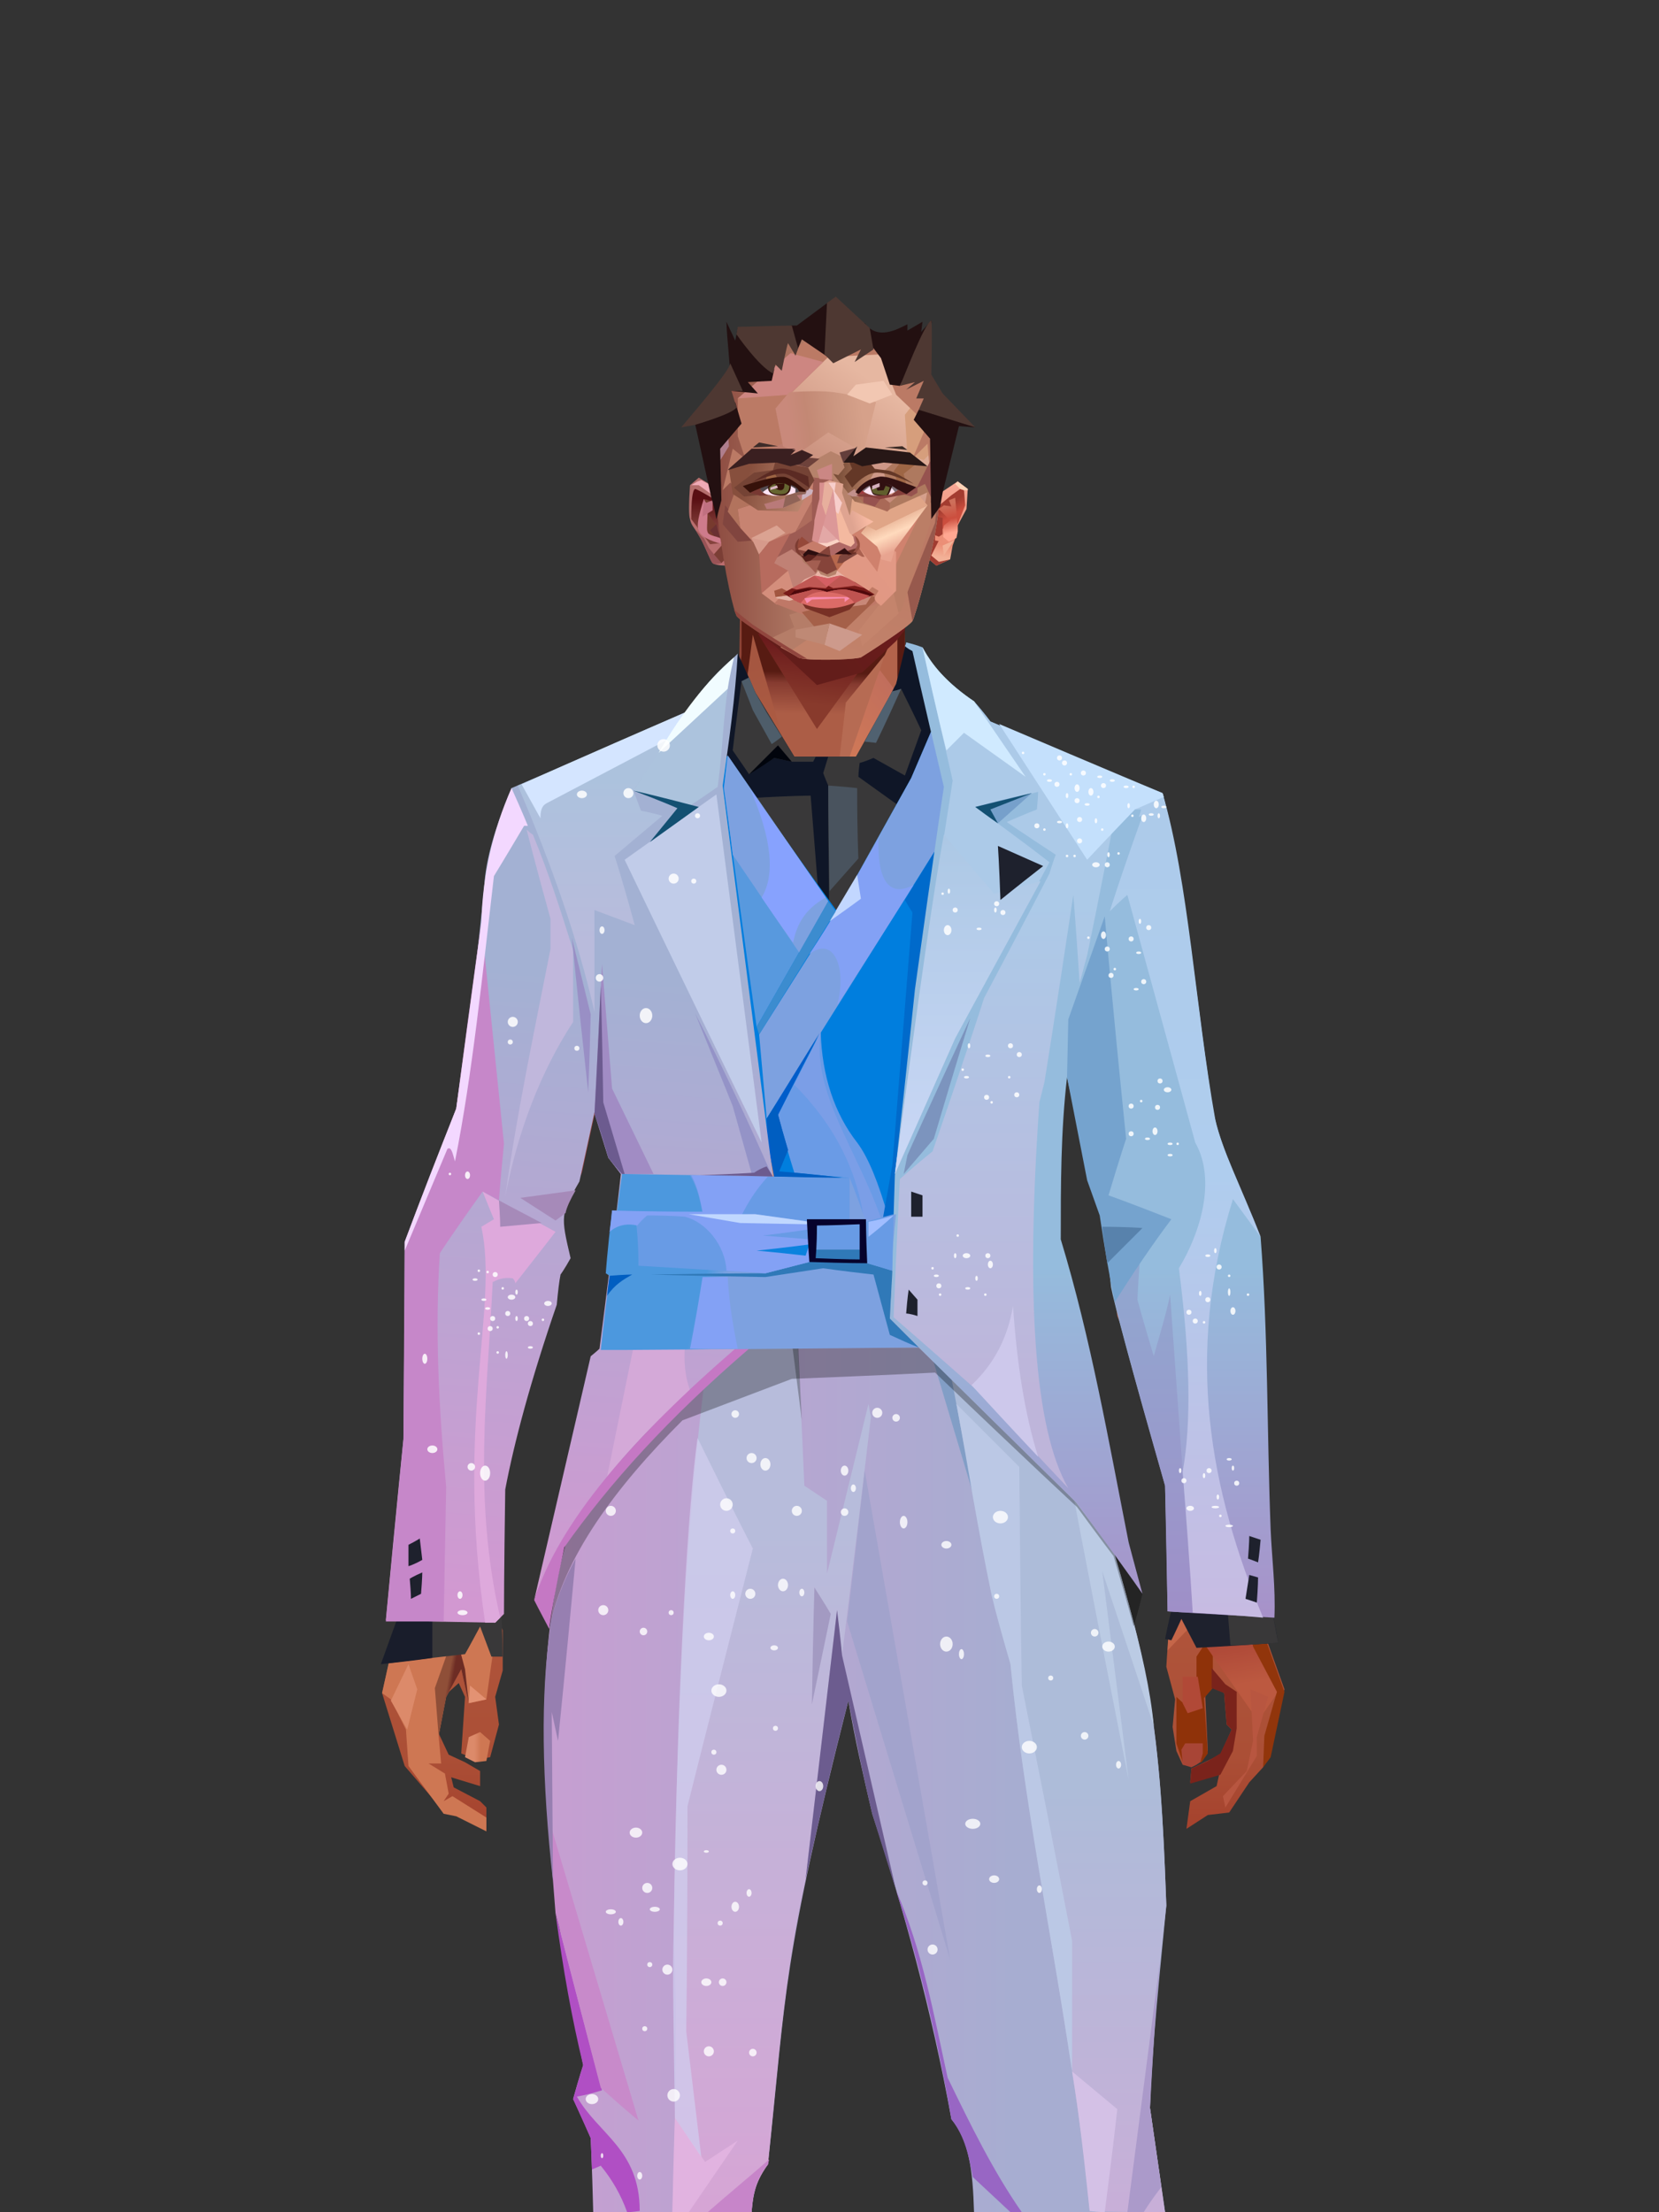 <?xml version="1.0" encoding="UTF-8"?>
<svg xmlns="http://www.w3.org/2000/svg" xmlns:xlink="http://www.w3.org/1999/xlink" width="1320px" height="1760px" viewBox="0 0 1320 1760" version="1.1">
<rect x="0" y="0" width="1320" height="1760" fill="#333333" stroke="none"/>
<defs>
</defs>

<defs>
<linearGradient x1="50%" y1="6%" x2="50%" y2="99%" id="id-male-6.6_base_5-0">
<stop stop-color="#914537" offset="0%">
</stop>
<stop stop-color="#d47f5c" offset="8%">
</stop>
<stop stop-color="#b1583c" offset="20%">
</stop>
<stop stop-color="#bd6449" offset="34%">
</stop>
<stop stop-color="#ab4f36" offset="71%">
</stop>
<stop stop-color="#890000" offset="100%">
</stop>
</linearGradient>
<linearGradient x1="50%" y1="-10%" x2="50%" y2="84%" id="id-male-6.6_base_5-1">
<stop stop-color="#b05a3c" offset="0%">
</stop>
<stop stop-color="#d47f59" offset="49%">
</stop>
<stop stop-color="#d47f59" offset="100%">
</stop>
</linearGradient>
<linearGradient x1="57%" y1="50%" x2="47%" y2="56%" id="id-male-6.6_base_5-2">
<stop stop-color="#893810" offset="0%">
</stop>
<stop stop-color="#883c15" offset="100%">
</stop>
</linearGradient>
<linearGradient x1="45%" y1="35%" x2="55%" y2="47%" id="id-male-6.6_base_5-3">
<stop stop-color="#b87263" offset="0%">
</stop>
<stop stop-color="#94451b" offset="100%">
</stop>
</linearGradient>
<linearGradient x1="54%" y1="31%" x2="47%" y2="81%" id="id-male-6.6_base_5-4">
<stop stop-color="#b3634b" offset="0%">
</stop>
<stop stop-color="#af5e4a" offset="20%">
</stop>
<stop stop-color="#ab5c40" offset="60%">
</stop>
<stop stop-color="#94441e" offset="81%">
</stop>
<stop stop-color="#8d3b18" offset="100%">
</stop>
</linearGradient>
<linearGradient x1="43%" y1="38%" x2="54%" y2="44%" id="id-male-6.6_base_5-5">
<stop stop-color="#8f4f38" offset="0%">
</stop>
<stop stop-color="#6d2c24" offset="100%">
</stop>
</linearGradient>
<linearGradient x1="50%" y1="40%" x2="58%" y2="82%" id="id-male-6.6_base_5-6">
<stop stop-color="#ce8466" offset="0%">
</stop>
<stop stop-color="#a34a3b" offset="100%">
</stop>
</linearGradient>
<linearGradient x1="50%" y1="41%" x2="49%" y2="66%" id="id-male-6.6_base_5-7">
<stop stop-color="#571b12" offset="0%">
</stop>
<stop stop-color="#863b30" offset="27%">
</stop>
<stop stop-color="#ac5d46" offset="100%">
</stop>
</linearGradient>
<linearGradient x1="63%" y1="4%" x2="25%" y2="77%" id="id-male-6.6_base_5-8">
<stop stop-color="#ec9e83" offset="0%">
</stop>
<stop stop-color="#f0a38d" offset="55%">
</stop>
<stop stop-color="#d88566" offset="100%">
</stop>
</linearGradient>
<linearGradient x1="50%" y1="23%" x2="41%" y2="77%" id="id-male-6.6_base_5-9">
<stop stop-color="#6b1b1c" offset="0%">
</stop>
<stop stop-color="#883a2c" offset="100%">
</stop>
</linearGradient>
<linearGradient x1="47%" y1="22%" x2="55%" y2="89%" id="id-male-6.6_base_5-10">
<stop stop-color="#a55640" offset="0%">
</stop>
<stop stop-color="#ad5c43" offset="100%">
</stop>
</linearGradient>
<linearGradient x1="86%" y1="87%" x2="11%" y2="66%" id="id-male-6.6_base_5-11">
<stop stop-color="#9f4b3c" offset="0%">
</stop>
<stop stop-color="#a95946" offset="100%">
</stop>
</linearGradient>
<linearGradient x1="71%" y1="11%" x2="50%" y2="100%" id="id-male-6.6_base_5-12">
<stop stop-color="#b1583c" offset="0%" stop-opacity="0">
</stop>
<stop stop-color="#b46953" offset="100%">
</stop>
</linearGradient>
<linearGradient x1="66%" y1="46%" x2="56%" y2="43%" id="id-male-6.6_base_5-13">
<stop stop-color="#914640" offset="0%">
</stop>
<stop stop-color="#8e3b3d" offset="100%">
</stop>
</linearGradient>
<linearGradient x1="100%" y1="41%" x2="50%" y2="63%" id="id-male-6.6_base_5-14">
<stop stop-color="#6a1b1c" offset="0%">
</stop>
<stop stop-color="#631d1a" offset="100%">
</stop>
</linearGradient>
<linearGradient x1="69%" y1="20%" x2="50%" y2="100%" id="id-male-6.6_base_5-15">
<stop stop-color="#a0493e" offset="0%">
</stop>
<stop stop-color="#ab5c49" offset="100%">
</stop>
</linearGradient>
<linearGradient x1="36%" y1="20%" x2="57%" y2="81%" id="id-male-6.6_base_5-16">
<stop stop-color="#e39d82" offset="0%">
</stop>
<stop stop-color="#c3795d" offset="100%">
</stop>
</linearGradient>
<linearGradient x1="26%" y1="83%" x2="92%" y2="50%" id="id-male-6.6_base_5-17">
<stop stop-color="#d7835f" offset="0%">
</stop>
<stop stop-color="#ad6545" offset="100%" stop-opacity="0">
</stop>
</linearGradient>
<linearGradient x1="17%" y1="56%" x2="85%" y2="45%" id="id-male-6.6_base_5-18">
<stop stop-color="#e49478" offset="0%">
</stop>
<stop stop-color="#ca8266" offset="52%">
</stop>
<stop stop-color="#bf6e50" offset="100%">
</stop>
</linearGradient>
<linearGradient x1="17%" y1="24%" x2="70%" y2="81%" id="id-male-6.6_base_5-19">
<stop stop-color="#ed9e85" offset="0%">
</stop>
<stop stop-color="#b9694f" offset="100%">
</stop>
</linearGradient>
<linearGradient x1="26%" y1="42%" x2="80%" y2="75%" id="id-male-6.6_base_5-20">
<stop stop-color="#eda186" offset="0%">
</stop>
<stop stop-color="#d68360" offset="100%" stop-opacity="0">
</stop>
</linearGradient>
<linearGradient x1="29%" y1="56%" x2="77%" y2="50%" id="id-male-6.6_base_5-21">
<stop stop-color="#f4ab96" offset="0%">
</stop>
<stop stop-color="#dd9470" offset="100%" stop-opacity="0">
</stop>
</linearGradient>
<linearGradient x1="74%" y1="24%" x2="34%" y2="74%" id="id-male-6.6_base_5-22">
<stop stop-color="#c16e5c" offset="0%">
</stop>
<stop stop-color="#d07957" offset="100%">
</stop>
</linearGradient>
<linearGradient x1="66%" y1="100%" x2="40%" y2="0%" id="id-male-6.6_base_5-23">
<stop stop-color="#c86f52" offset="0%">
</stop>
<stop stop-color="#f1a793" offset="46%">
</stop>
<stop stop-color="#ce7854" offset="100%">
</stop>
</linearGradient>
<linearGradient x1="28%" y1="76%" x2="73%" y2="20%" id="id-male-6.6_base_5-24">
<stop stop-color="#c56649" offset="0%">
</stop>
<stop stop-color="#ae4636" offset="67%">
</stop>
<stop stop-color="#b24a39" offset="100%">
</stop>
</linearGradient>
<linearGradient x1="52%" y1="13%" x2="59%" y2="75%" id="id-male-6.6_base_5-25">
<stop stop-color="#9f362e" offset="0%">
</stop>
<stop stop-color="#bc5940" offset="100%">
</stop>
</linearGradient>
<linearGradient x1="66%" y1="59%" x2="24%" y2="66%" id="id-male-6.6_base_5-26">
<stop stop-color="#ab5c47" offset="0%">
</stop>
<stop stop-color="#ce8467" offset="100%">
</stop>
</linearGradient>
<linearGradient x1="41%" y1="11%" x2="61%" y2="81%" id="id-male-6.6_base_5-27">
<stop stop-color="#de8c76" offset="0%">
</stop>
<stop stop-color="#bb5a4a" offset="100%">
</stop>
</linearGradient>
<linearGradient x1="19%" y1="58%" x2="66%" y2="43%" id="id-male-6.6_base_5-28">
<stop stop-color="#e09d85" offset="0%">
</stop>
<stop stop-color="#c68266" offset="100%">
</stop>
</linearGradient>
<linearGradient x1="73%" y1="50%" x2="30%" y2="53%" id="id-male-6.6_base_5-29">
<stop stop-color="#9b5f42" offset="0%">
</stop>
<stop stop-color="#b67b61" offset="100%">
</stop>
</linearGradient>
<linearGradient x1="31%" y1="0%" x2="50%" y2="100%" id="id-male-6.6_base_5-30">
<stop stop-color="#eea190" offset="0%">
</stop>
<stop stop-color="#e69987" offset="100%">
</stop>
</linearGradient>
<linearGradient x1="29%" y1="43%" x2="65%" y2="100%" id="id-male-6.6_base_5-31">
<stop stop-color="#e4987e" offset="0%">
</stop>
<stop stop-color="#c76d4e" offset="100%">
</stop>
</linearGradient>
<linearGradient x1="13%" y1="78%" x2="84%" y2="50%" id="id-male-6.6_base_5-32">
<stop stop-color="#c87e68" offset="0%">
</stop>
<stop stop-color="#cb715f" offset="100%">
</stop>
</linearGradient>
<linearGradient x1="50%" y1="0%" x2="36%" y2="100%" id="id-male-6.6_base_5-33">
<stop stop-color="#e6977f" offset="0%">
</stop>
<stop stop-color="#de8d74" offset="100%">
</stop>
</linearGradient>
<linearGradient x1="50%" y1="28%" x2="64%" y2="55%" id="id-male-6.6_base_5-34">
<stop stop-color="#e49777" offset="0%">
</stop>
<stop stop-color="#df8e6e" offset="100%">
</stop>
</linearGradient>
<linearGradient x1="40%" y1="55%" x2="62%" y2="71%" id="id-male-6.6_base_5-35">
<stop stop-color="#ce7853" offset="0%">
</stop>
<stop stop-color="#c46c4c" offset="100%">
</stop>
</linearGradient>
<linearGradient x1="9%" y1="37%" x2="88%" y2="55%" id="id-male-6.6_base_5-36">
<stop stop-color="#ad5d46" offset="0%">
</stop>
<stop stop-color="#913a39" offset="100%">
</stop>
</linearGradient>
<linearGradient x1="62%" y1="19%" x2="50%" y2="100%" id="id-male-6.6_base_5-37">
<stop stop-color="#ca7352" offset="0%">
</stop>
<stop stop-color="#ab4d3c" offset="100%">
</stop>
</linearGradient>
<linearGradient x1="45%" y1="18%" x2="51%" y2="67%" id="id-male-6.6_base_5-38">
<stop stop-color="#f1a68e" offset="0%">
</stop>
<stop stop-color="#d47c59" offset="100%">
</stop>
</linearGradient>
<linearGradient x1="50%" y1="0%" x2="50%" y2="100%" id="id-male-6.6_base_5-39">
<stop stop-color="#f1a38c" offset="0%">
</stop>
<stop stop-color="#d07b57" offset="100%">
</stop>
</linearGradient>
<linearGradient x1="45%" y1="50%" x2="58%" y2="50%" id="id-male-6.6_base_5-40">
<stop stop-color="#a84b37" offset="0%">
</stop>
<stop stop-color="#cd7c64" offset="100%">
</stop>
</linearGradient>
<linearGradient x1="33%" y1="74%" x2="77%" y2="42%" id="id-male-6.6_base_5-41">
<stop stop-color="#c47259" offset="0%">
</stop>
<stop stop-color="#c87355" offset="100%">
</stop>
</linearGradient>
<linearGradient x1="63%" y1="59%" x2="38%" y2="59%" id="id-male-6.6_base_5-42">
<stop stop-color="#ce7753" offset="0%">
</stop>
<stop stop-color="#dc8a6a" offset="100%">
</stop>
</linearGradient>
<linearGradient x1="50%" y1="0%" x2="50%" y2="100%" id="id-male-6.6_base_5-43">
<stop stop-color="#cc8672" offset="0%">
</stop>
<stop stop-color="#a24638" offset="100%">
</stop>
</linearGradient>
<linearGradient x1="47%" y1="47%" x2="53%" y2="50%" id="id-male-6.6_base_5-44">
<stop stop-color="#ca9b87" offset="0%">
</stop>
<stop stop-color="#a04c40" offset="100%">
</stop>
</linearGradient>
<linearGradient x1="50%" y1="0%" x2="50%" y2="100%" id="id-male-6.6_base_5-45">
<stop stop-color="#ab5b4f" offset="0%">
</stop>
<stop stop-color="#ab5a53" offset="100%">
</stop>
</linearGradient>
<linearGradient x1="50%" y1="11%" x2="50%" y2="100%" id="id-male-6.6_base_5-46">
<stop stop-color="#b98472" offset="0%">
</stop>
<stop stop-color="#cd8870" offset="100%">
</stop>
</linearGradient>
<linearGradient x1="0%" y1="55%" x2="100%" y2="55%" id="id-male-6.6_base_5-47">
<stop stop-color="#b6746e" offset="0%">
</stop>
<stop stop-color="#9e4248" offset="100%">
</stop>
</linearGradient>
<linearGradient x1="50%" y1="37%" x2="50%" y2="100%" id="id-male-6.6_base_5-48">
<stop stop-color="#c1846e" offset="0%">
</stop>
<stop stop-color="#a32e2c" offset="100%">
</stop>
</linearGradient>
<linearGradient x1="49%" y1="41%" x2="51%" y2="77%" id="id-male-6.6_base_5-49">
<stop stop-color="#9f5844" offset="0%">
</stop>
<stop stop-color="#872f14" offset="59%">
</stop>
<stop stop-color="#a44b3b" offset="100%">
</stop>
</linearGradient>
<linearGradient x1="33%" y1="47%" x2="59%" y2="56%" id="id-male-6.6_base_5-50">
<stop stop-color="#a55b45" offset="0%">
</stop>
<stop stop-color="#763517" offset="100%">
</stop>
</linearGradient>
</defs>
<g transform="translate(304,473)" id="id-male-6.6_base_5-51">
<polygon points="174 662 139 824 137 906 146 1082 171 1154 176 1211 174 1230 175 1284 287 1284 284 1265 308 1195 306 1124 345 952 343 912 353 879 362 881 371 877 383 904 391 970 434 1079 457 1202 475 1252 475 1284 596 1284 600 1225 591 1146 609 1103 612 997 596 842 545 671 539 640 528 606 531 569 509 498 522 403 539 360 539 348 563 464 576 498 585 574 637 704 646 760 646 778 626 822 624 853 631 879 629 901 632 920 637 931 647 931 657 920 655 877 659 867 670 874 672 899 676 903 667 923 644 934 643 945 666 939 664 948 643 960 640 982 657 971 674 969 690 945 701 933 704 926 707 923 713 892 718 871 704 832 696 786 703 768 693 725 693 521 652 425 629 282 626 203 612 175 567 156 548 141 530 139 479 114 422 73 416 42 415 1 285 0 284 73 279 83 242 114 196 137 171 139 155 156 108 175 91 228 91 287 68 431 30 516 23 602 28 725 16 764 21 782 0 874 18 932 49 968 59 970 83 982 83 965 78 960 57 949 55 941 78 948 78 936 66 929 53 923 45 906 51 875 61 866 66 877 63 922 75 927 86 925 93 899 90 877 96 856 96 824 75 778 77 738 108 637 139 562 142 495 159 458 180 358 199 403 203 461 211 504 188 564 191 608" fill="url(#id-male-6.6_base_5-0)" id="id-male-6.6_base_5-52">
</polygon>
<polygon points="91 287 68 431 30 516 23 602 72 688 117 614 98 452 109 469 123 336 102 372 109 294 88 309 109 285" fill="url(#id-male-6.6_base_5-1)" id="id-male-6.6_base_5-52">
</polygon>
<polygon points="383 906 391 972 434 1081 457 1204 475 1254 475 1287 596 1287 600 1226 591 1148 609 1105 612 999 602 904 584 908 584 846 535 683 456 705 382 878" fill="url(#id-male-6.6_base_5-2)" id="id-male-6.6_base_5-52">
</polygon>
<polygon points="137 907 146 1083 171 1156 176 1212 174 1232 175 1286 175 1287 287 1287 284 1266 308 1197 306 1126 345 954 343 923 293 814 263 724 247 711" fill="url(#id-male-6.6_base_5-3)" id="id-male-6.6_base_5-52">
</polygon>
<polygon points="545 673 539 641 528 608 531 571 509 500 522 405 539 361 539 350 563 465 576 500 601 540 660 491 688 529 652 427 629 283 626 205 612 177 568 157 548 142 530 141 479 116 422 75 416 44 415 3 360 3 360 715 462 724" fill="url(#id-male-6.6_base_5-4)" id="id-male-6.6_base_5-52">
</polygon>
<polygon points="83 984 59 972 49 970 21 932 19 903 7 879 0 874 11 824 38 786 38 814 56 786 78 800 91 822 83 879 69 882 63 855 51 877 45 908 47 930 37 930 50 938 53 954 49 960 56 956 83 973" fill="#ce7753" id="id-male-6.6_base_5-57">
</polygon>
<polygon points="66 855 69 882 63 855 51 877 45 908 42 870 58 825" fill="url(#id-male-6.6_base_5-5)" id="id-male-6.6_base_5-57">
</polygon>
<polygon points="83 879 69 882 70 868" fill="#e39273" id="id-male-6.6_base_5-57">
</polygon>
<polygon points="481 376 513 349 558 291 522 368" fill="#a2656c" id="id-male-6.6_base_5-60">
</polygon>
<polygon points="313 697 260 560 246 448 259 424 355 408 361 366 317 404 285 409 267 378 313 343 394 351 431 378 420 404 368 399 371 404 449 421 466 441 449 510 466 547 406 697 358 717" fill="url(#id-male-6.6_base_5-6)" id="id-male-6.6_base_5-61">
</polygon>
<polygon points="410 90 430 82 423 76 416 45 416 7 286 9 286 48 283 76 278 86 244 114 195 139 366 139 390 70 410 26" fill="url(#id-male-6.6_base_5-7)" id="id-male-6.6_base_5-62">
</polygon>
<polygon points="182 180 133 231 97 289 97 231 113 182 165 159" fill="url(#id-male-6.6_base_5-8)" id="id-male-6.6_base_5-63">
</polygon>
<polygon points="346 107 384 55 409 31 414 23 299 31" fill="url(#id-male-6.6_base_5-9)" id="id-male-6.6_base_5-64">
</polygon>
<polygon points="287 93 295 32 323 129" fill="url(#id-male-6.6_base_5-10)" id="id-male-6.6_base_5-65">
</polygon>
<polygon points="336 139 314 151 270 146 224 139" fill="#c0775d" id="id-male-6.6_base_5-66">
</polygon>
<polygon points="410 84 409 136 461 129" fill="url(#id-male-6.6_base_5-11)" id="id-male-6.6_base_5-67">
</polygon>
<polygon points="173 246 167 286 191 351 263 386 328 330 359 330 359 152 348 139 336 139 309 152" fill="url(#id-male-6.6_base_5-12)" id="id-male-6.6_base_5-68">
</polygon>
<polygon points="464 159 516 190 500 159" fill="url(#id-male-6.6_base_5-13)" id="id-male-6.6_base_5-69">
</polygon>
<polygon points="302 31 346 72 382 62 409 37 416 28 416 13" fill="url(#id-male-6.6_base_5-14)" id="id-male-6.6_base_5-70">
</polygon>
<polygon points="263 151 191 202 219 151" fill="#bb6d52" id="id-male-6.6_base_5-71">
</polygon>
<polygon points="154 206 170 170 122 188" fill="#ffb4a1" id="id-male-6.6_base_5-72">
</polygon>
<polygon points="358 285 344 299 323 318 305 354 358 345 354 305" fill="url(#id-male-6.6_base_5-15)" id="id-male-6.6_base_5-73">
</polygon>
<polygon points="260 361 265 387 203 371 191 347" fill="#9e4d3d" id="id-male-6.6_base_5-74">
</polygon>
<polygon points="198 362 181 359 167 284" fill="#760000" id="id-male-6.6_base_5-75">
</polygon>
<polygon points="477 341 477 335 488 326 496 325 509 338 496 348 485 354" fill="#883232" id="id-male-6.6_base_5-76">
</polygon>
<polygon points="314 151 342 220 317 293 237 351 209 318 172 251 185 205 270 146" fill="url(#id-male-6.6_base_5-16)" id="id-male-6.6_base_5-77">
</polygon>
<polygon points="314 151 330 238 209 318 172 251 185 205 270 146" fill="url(#id-male-6.6_base_5-17)" id="id-male-6.6_base_5-77">
</polygon>
<polygon points="314 151 350 205 220 227 185 205 270 146" fill="url(#id-male-6.6_base_5-18)" opacity="0.369" id="id-male-6.6_base_5-77">
</polygon>
<polygon points="211 335 223 322 242 327 244 332 235 353 213 349" fill="#983d37" id="id-male-6.6_base_5-80">
</polygon>
<polygon points="224 339 226 342 226 345 222 349 235 350 242 333 230 338 227 335" fill="#a6607c" id="id-male-6.6_base_5-81">
</polygon>
<polygon points="488 343 491 347 486 351 479 338 489 327 495 327 493 336" fill="#a84e5a" id="id-male-6.6_base_5-82">
</polygon>
<polygon points="485 339 488 343 493 337" fill="#d57d5e" id="id-male-6.6_base_5-83">
</polygon>
<polygon points="359 162 359 291 406 325 455 347 529 267 463 182 415 166" fill="url(#id-male-6.6_base_5-19)" id="id-male-6.6_base_5-84">
</polygon>
<polygon points="359 178 359 281 391 302 391 249 489 270 461 189 415 166" fill="url(#id-male-6.6_base_5-20)" id="id-male-6.6_base_5-84">
</polygon>
<polygon points="359 178 359 219 472 220 461 189 415 166 371 163" fill="url(#id-male-6.6_base_5-21)" id="id-male-6.6_base_5-84">
</polygon>
<polygon points="358 178 372 168 440 156 413 137 378 158 411 80 396 60 358 146" fill="url(#id-male-6.6_base_5-22)" id="id-male-6.6_base_5-87">
</polygon>
<polygon points="346 140 358 152 372 129 400 48 369 86 364 130" fill="#b66b53" id="id-male-6.6_base_5-88">
</polygon>
<polygon points="591 281 601 226 559 159 514 159 523 138 499 156 571 263" fill="url(#id-male-6.6_base_5-23)" id="id-male-6.6_base_5-89">
</polygon>
<polygon points="609 298 626 332 629 285 627 227 614 207 617 251" fill="#9a84a9" id="id-male-6.6_base_5-90">
</polygon>
<polygon points="554 159 567 157 612 177 614 192 579 175 603 207 601 226" fill="#c2694b" id="id-male-6.6_base_5-91">
</polygon>
<polygon points="625 840 700 762 688 738 679 784 648 776 626 822" fill="url(#id-male-6.6_base_5-24)" id="id-male-6.6_base_5-92">
</polygon>
<polygon points="648 862 648 845 661 825 661 870 654 878 657 922 652 929 637 929 632 914 632 893 632 877 644 888" fill="#8f3209" id="id-male-6.6_base_5-93">
</polygon>
<polygon points="554 375 577 333 607 451 594 508 568 462" fill="#c86d5d" id="id-male-6.6_base_5-94">
</polygon>
<polygon points="641 823 648 826 697 896 713 873 682 781" fill="url(#id-male-6.6_base_5-25)" id="id-male-6.6_base_5-92">
</polygon>
<polygon points="623 326 643 425 633 431 693 523 652 427 636 326 625 315" fill="#9e7994" id="id-male-6.6_base_5-96">
</polygon>
<polygon points="628 274 638 339 623 314" fill="#8e465a" id="id-male-6.6_base_5-97">
</polygon>
<polygon points="693 523 695 567 685 525 618 416 633 431" fill="#913f53" id="id-male-6.6_base_5-98">
</polygon>
<polygon points="640 463 599 539 601 571 634 655 646 703 650 754 658 640 660 491" fill="#ca6e4e" id="id-male-6.6_base_5-99">
</polygon>
<polygon points="610 531 648 646 652 546 638 479" fill="#dc8a72" id="id-male-6.6_base_5-99">
</polygon>
<polygon points="693 748 677 730 677 700 660 491 685 525 691 552 684 727" fill="#ac4536" id="id-male-6.6_base_5-101">
</polygon>
<polygon points="691 746 703 768 693 727 695 567 691 551 683 727" fill="#95a2d2" id="id-male-6.6_base_5-102">
</polygon>
<polygon points="260 559 310 683 355 716 263 713 238 685 195 582" fill="url(#id-male-6.6_base_5-26)" id="id-male-6.6_base_5-103">
</polygon>
<polygon points="637 931 636 919 639 914 653 914 653 922 651 929 648 931 644 933" fill="#a84536" id="id-male-6.6_base_5-104">
</polygon>
<polygon points="637 861 637 882 641 890 653 886 649 861" fill="#b14937" id="id-male-6.6_base_5-105">
</polygon>
<polygon points="691 871 693 912 688 936 669 956 671 965 696 924 696 909 705 877" fill="#b85640" id="id-male-6.6_base_5-106">
</polygon>
<polygon points="703 768 684 788 693 837 712 873 702 908 701 933 707 925 718 873 704 834 697 788" fill="#91350b" id="id-male-6.6_base_5-107">
</polygon>
<polygon points="667 939 643 946 644 934 657 928 667 922 676 903 672 899 670 874 660 870 660 854 671 867 680 873 680 902 677 920" fill="#7a231b" id="id-male-6.6_base_5-108">
</polygon>
<polygon points="361 510 359 634 426 561 420 535" fill="url(#id-male-6.6_base_5-27)" opacity="0.626" id="id-male-6.6_base_5-109">
</polygon>
<polygon points="319 403 289 399 268 380 313 343 361 348 362 372" fill="url(#id-male-6.6_base_5-28)" id="id-male-6.6_base_5-110">
</polygon>
<polygon points="171 141 168 151 180 151 204 139 196 138" fill="url(#id-male-6.6_base_5-29)" id="id-male-6.6_base_5-111">
</polygon>
<polygon points="359 308 362 360 382 334" fill="#dd9481" opacity="0.625" id="id-male-6.6_base_5-112">
</polygon>
<polygon points="360 546 360 584 387 551 374 540" fill="url(#id-male-6.6_base_5-30)" opacity="0.626" id="id-male-6.6_base_5-113">
</polygon>
<polygon points="346 542 360 547 373 540 360 534" fill="#86000c" id="id-male-6.6_base_5-114">
</polygon>
<polygon points="325 545 277 503 259 561 308 579" fill="url(#id-male-6.6_base_5-31)" opacity="0.758" id="id-male-6.6_base_5-115">
</polygon>
<polygon points="389 499 460 467 449 510 404 520" fill="url(#id-male-6.6_base_5-32)" id="id-male-6.6_base_5-116">
</polygon>
<polygon points="364 491 361 403 420 428" fill="url(#id-male-6.6_base_5-33)" opacity="0.758" id="id-male-6.6_base_5-117">
</polygon>
<polygon points="262 446 333 446 323 469 279 492" fill="url(#id-male-6.6_base_5-34)" opacity="0.758" id="id-male-6.6_base_5-118">
</polygon>
<polygon points="259 425 279 496 259 561 236 528 213 443 227 425 243 447" fill="url(#id-male-6.6_base_5-35)" id="id-male-6.6_base_5-119">
</polygon>
<polygon points="412 343 444 374 466 383 499 351 447 354 416 339" fill="url(#id-male-6.6_base_5-36)" id="id-male-6.6_base_5-120">
</polygon>
<polygon points="164 252 163 278 128 284" fill="#953f32" id="id-male-6.6_base_5-121">
</polygon>
<polygon points="58 478 88 441 88 416 69 430 66 456" fill="url(#id-male-6.6_base_5-37)" id="id-male-6.6_base_5-122">
</polygon>
<polygon points="76 684 69 634 61 517 89 474 111 569" fill="url(#id-male-6.6_base_5-38)" id="id-male-6.6_base_5-123">
</polygon>
<polygon points="53 489 47 539 69 635 76 684 53 760 40 781 16 766 28 727 23 604 28 544" fill="url(#id-male-6.6_base_5-39)" id="id-male-6.6_base_5-124">
</polygon>
<polygon points="136 452 127 497 153 460 177 340 170 300" fill="#a34532" id="id-male-6.6_base_5-125">
</polygon>
<polygon points="181 359 159 460 143 497 142 514 123 532 109 514 108 490 127 497 153 460 177 340" fill="#943f3a" id="id-male-6.6_base_5-125">
</polygon>
<polygon points="38 747 28 772 38 788 44 772" fill="#e39275" id="id-male-6.6_base_5-127">
</polygon>
<polygon points="359 379 342 413 361 444 377 417" fill="url(#id-male-6.6_base_5-40)" id="id-male-6.6_base_5-128">
</polygon>
<polygon points="196 581 260 561 229 519" fill="url(#id-male-6.6_base_5-41)" id="id-male-6.6_base_5-129">
</polygon>
<polygon points="74 929 66 925 69 909 78 905 86 912 83 928" fill="url(#id-male-6.6_base_5-42)" id="id-male-6.6_base_5-130">
</polygon>
<polygon points="20 903 7 880 21 851 28 871" fill="#dc8a6a" id="id-male-6.6_base_5-131">
</polygon>
<polygon points="218 1123 203 1040 191 913 171 1090 182 1169 230 1208 261 1237 270 1213 234 1175 212 1157 272 1191 281 1169" fill="url(#id-male-6.6_base_5-43)" opacity="0.808" id="id-male-6.6_base_5-132">
</polygon>
<polygon points="182 1207 181 1155 213 1106 236 1166 230 1210" fill="#b15d4d" id="id-male-6.6_base_5-133">
</polygon>
<polygon points="187 902 211 1137 227 1161 275 1187 299 1137 272 1009 299 918 269 791 211 836" fill="url(#id-male-6.6_base_5-44)" id="id-male-6.6_base_5-134">
</polygon>
<polygon points="288 1079 311 1040 311 942 295 903 264 1019 275 1188 301 1137" fill="url(#id-male-6.6_base_5-45)" id="id-male-6.6_base_5-135">
</polygon>
<polygon points="584 908 604 1008 608 1106 614 998 599 887" fill="#948ab4" id="id-male-6.6_base_5-136">
</polygon>
<polygon points="430 886 488 1140 535 1115 561 925 566 886 536 816 500 786" fill="url(#id-male-6.6_base_5-46)" opacity="0.792" id="id-male-6.6_base_5-137">
</polygon>
<polygon points="581 921 588 1011 584 1112 576 1162 544 1046 566 886" fill="url(#id-male-6.6_base_5-47)" id="id-male-6.6_base_5-138">
</polygon>
<polygon points="561 1247 518 1200 472 1112 494 931 505 931 594 1188 579 1244" fill="url(#id-male-6.6_base_5-48)" id="id-male-6.6_base_5-139">
</polygon>
<polygon points="531 1221 539 1263 536 1269 516 1287 509 1287 500 1263 513 1199 488 1226 462 1170 472 1101 427 1010 398 877 469 771 518 739 536 818 500 787 433 890 477 1078 534 1212" fill="url(#id-male-6.6_base_5-49)" id="id-male-6.6_base_5-140">
</polygon>
<polygon points="321 1058 284 852 258 721 266 733 371 879 362 883 354 881 343 914 345 954" fill="#99513d" id="id-male-6.6_base_5-141">
</polygon>
<polygon points="429 1068 424 875 536 705 454 704 380 865 384 906 391 972" fill="#9b4949" opacity="0.394" id="id-male-6.6_base_5-142">
</polygon>
<polygon points="175 1262 194 1287 206 1287 225 1226 213 1249 175 1221 174 1232" fill="#792e06" id="id-male-6.6_base_5-143">
</polygon>
<polygon points="528 1227 554 1234 569 1169 549 1168" fill="#b9645b" id="id-male-6.6_base_5-144">
</polygon>
<polygon points="546 678 545 672 539 641 528 608 531 571 509 500 522 405 539 361 539 350 547 389 542 330 558 289 517 369 528 369 517 411 499 442 509 465 488 531 507 525 522 585 449 724" fill="#792e2e" id="id-male-6.6_base_5-52">
</polygon>
<polygon points="402 722 490 609 522 585 449 723" fill="#9e4c3c" id="id-male-6.6_base_5-146">
</polygon>
<polygon points="174 664 139 826 137 907 139 937 238 690 352 886 354 881 362 883 371 879 383 906 471 773 548 712 596 844 545 673 539 641 478 697 449 723 278 705 232 657 188 566 191 610" fill="url(#id-male-6.6_base_5-50)" id="id-male-6.6_base_5-52">
</polygon>
<polygon points="139 836 225 709 167 697 139 826" fill="#8f361d" id="id-male-6.6_base_5-148">
</polygon>
<polygon points="518 734 596 843 547 678" fill="#711c13" id="id-male-6.6_base_5-149">
</polygon>
<polygon points="415 778 447 726 314 744 329 762" fill="#af5544" opacity="0.52" id="id-male-6.6_base_5-52">
</polygon>
<polygon points="411 685 463 666 456 573" fill="#823a34" id="id-male-6.6_base_5-151">
</polygon>
</g>
<defs>
<linearGradient x1="53%" y1="5%" x2="47%" y2="91%" id="id-male-6.8_face_5-0">
<stop stop-color="#f6a693" offset="0%">
</stop>
<stop stop-color="#eb8e76" offset="82%">
</stop>
<stop stop-color="#f3b197" offset="100%">
</stop>
</linearGradient>
<linearGradient x1="62%" y1="61%" x2="50%" y2="36%" id="id-male-6.8_face_5-1">
<stop stop-color="#cc4e3e" offset="0%">
</stop>
<stop stop-color="#a33c30" offset="100%">
</stop>
</linearGradient>
<linearGradient x1="50%" y1="13%" x2="57%" y2="81%" id="id-male-6.8_face_5-2">
<stop stop-color="#ce6f5a" offset="0%">
</stop>
<stop stop-color="#cc4e3e" offset="52%">
</stop>
<stop stop-color="#ffa791" offset="100%">
</stop>
</linearGradient>
<linearGradient x1="50%" y1="0%" x2="54%" y2="88%" id="id-male-6.8_face_5-3">
<stop stop-color="#b36e6c" offset="0%">
</stop>
<stop stop-color="#bb6e6f" offset="100%">
</stop>
</linearGradient>
<linearGradient x1="36%" y1="75%" x2="36%" y2="18%" id="id-male-6.8_face_5-4">
<stop stop-color="#85433d" offset="0%">
</stop>
<stop stop-color="#590f13" offset="100%">
</stop>
</linearGradient>
<linearGradient x1="48%" y1="84%" x2="4%" y2="84%" id="id-male-6.8_face_5-5">
<stop stop-color="#b6826b" offset="0%">
</stop>
<stop stop-color="#8f4e43" offset="100%">
</stop>
</linearGradient>
<linearGradient x1="23%" y1="68%" x2="57%" y2="19%" id="id-male-6.8_face_5-6">
<stop stop-color="#cb927f" offset="0%">
</stop>
<stop stop-color="#e6b7a1" offset="100%">
</stop>
</linearGradient>
<linearGradient x1="59%" y1="57%" x2="48%" y2="96%" id="id-male-6.8_face_5-7">
<stop stop-color="#bb7a65" offset="0%">
</stop>
<stop stop-color="#c2826a" offset="100%">
</stop>
</linearGradient>
<linearGradient x1="14%" y1="53%" x2="88%" y2="46%" id="id-male-6.8_face_5-8">
<stop stop-color="#c9897b" offset="0%">
</stop>
<stop stop-color="#c38874" offset="25%">
</stop>
<stop stop-color="#cc9781" offset="66%">
</stop>
<stop stop-color="#d6a18a" offset="100%">
</stop>
</linearGradient>
<linearGradient x1="100%" y1="24%" x2="44%" y2="69%" id="id-male-6.8_face_5-9">
<stop stop-color="#e29985" offset="0%">
</stop>
<stop stop-color="#e19883" offset="100%">
</stop>
</linearGradient>
<linearGradient x1="24%" y1="33%" x2="50%" y2="82%" id="id-male-6.8_face_5-10">
<stop stop-color="#e6ae91" offset="0%">
</stop>
<stop stop-color="#ffdabd" offset="49%">
</stop>
<stop stop-color="#e8a490" offset="100%">
</stop>
</linearGradient>
<linearGradient x1="90%" y1="75%" x2="18%" y2="60%" id="id-male-6.8_face_5-11">
<stop stop-color="#bc8770" offset="0%">
</stop>
<stop stop-color="#874f3d" offset="100%">
</stop>
</linearGradient>
<linearGradient x1="0%" y1="50%" x2="33%" y2="53%" id="id-male-6.8_face_5-12">
<stop stop-color="#764b36" offset="0%">
</stop>
<stop stop-color="#ae795f" offset="100%">
</stop>
</linearGradient>
<linearGradient x1="60%" y1="88%" x2="92%" y2="78%" id="id-male-6.8_face_5-13">
<stop stop-color="#dfa491" offset="0%">
</stop>
<stop stop-color="#f8baa3" offset="100%">
</stop>
</linearGradient>
</defs>
<g transform="translate(548,259)" id="id-male-6.8_face_5-14">
<g id="id-male-6.8_face_5-15">
<g transform="translate(0,121)" id="id-male-6.8_face_5-16">
<polygon points="199 13 214 3 222 9 221 25 214 38 214 43 210 54 208 65 197 70 190 64" fill="url(#id-male-6.8_face_5-0)" id="id-male-6.8_face_5-17">
</polygon>
<polygon points="197 24 209 14 216 9 219 10 220 22 214 37 195 43" fill="url(#id-male-6.8_face_5-1)" id="id-male-6.8_face_5-18">
</polygon>
<polygon points="203 38 208 34 199 25 203 22 209 23 207 18 212 16 214 38 214 43 213 48 207 51 201 46" fill="url(#id-male-6.8_face_5-2)" id="id-male-6.8_face_5-17">
</polygon>
<polygon points="212 5 214 3 222 9 222 10 219 10 216 9" fill="#fdd3b7" id="id-male-6.8_face_5-17">
</polygon>
<polygon points="208 65 197 70 190 64 194 42 199 50 193 62 199 67" fill="#a13c31" id="id-male-6.8_face_5-17">
</polygon>
<polygon points="203 62 202 54 211 50" fill="#f3b197" id="id-male-6.8_face_5-22">
</polygon>
<polygon points="196 50 202 51 203 42 196 46" fill="#eb8e76" id="id-male-6.8_face_5-23">
</polygon>
<polygon points="194 45 199 47 202 45 202 32 197 31" fill="#a13c31" id="id-male-6.8_face_5-24">
</polygon>
<path d="M 30 70 C 24 70 20 69 19 68 C 17 66 12 52 8 46 C 4 39 2 38 1 33 C 0 30 0 21 1 6 L 8 0 L 23 9 L 30 70 Z" fill="url(#id-male-6.8_face_5-3)" id="id-male-6.8_face_5-25">
</path>
<polygon points="8 6 2 6 7 3 10 2 23 9 19 14" fill="#efaab6" id="id-male-6.8_face_5-25">
</polygon>
<path d="M 26 68 C 23 69 20 69 19 68 C 17 66 12 52 8 46 C 7 44 6 43 6 42 C 9 45 10 47 12 48 C 13 50 14 52 16 56 L 26 68 Z" fill="#995356" id="id-male-6.8_face_5-25">
</path>
<polygon points="26 68 29 65 27 53 20 61" fill="#7b3e35" id="id-male-6.8_face_5-25">
</polygon>
<path d="M 23 19 C 12 12 6 9 5 9 C 3 10 2 18 2 33 L 17 53 L 26 52 L 23 19 Z" fill="url(#id-male-6.8_face_5-4)" id="id-male-6.8_face_5-29">
</path>
<polygon points="12 17 19 19 18 26 15 28 22 38 21 49 12 44" fill="#773a2e" id="id-male-6.8_face_5-30">
</polygon>
<path d="M 27 53 C 16 50 10 47 8 42 C 6 38 8 30 12 17 L 15 23 C 15 36 14 42 15 43 C 15 45 18 46 25 48 L 27 53 Z" fill="#ce7b8b" id="id-male-6.8_face_5-31">
</path>
<polygon points="11 31 19 26 19 18 14 20 12 18" fill="#c07080" id="id-male-6.8_face_5-32">
</polygon>
<polygon points="20 46 17 42 22 37 25 48" fill="#6a3032" id="id-male-6.8_face_5-33">
</polygon>
</g>
<g transform="translate(18,0)" id="id-male-6.8_face_5-34">
<path d="M 20 231 C 18 227 11 201 5 153 C 3 140 2 128 1 117 C -1 91 4 63 8 49 C 9 46 16 35 16 34 C 30 20 56 0 94 0 C 157 0 178 45 181 51 C 183 57 183 111 181 144 C 178 177 162 232 160 235 C 158 239 124 261 119 264 C 113 266 74 267 69 264 C 64 261 22 235 20 231 Z" fill="url(#id-male-6.8_face_5-5)" id="id-male-6.8_face_5-35">
</path>
<polygon points="73 112 82 117 159 110 163 117 160 129 170 143 176 147 176 93 157 34 129 14 67 25 49 80" fill="url(#id-male-6.8_face_5-6)" id="id-male-6.8_face_5-36">
</polygon>
<polygon points="161 62 154 71 156 103 169 107 175 101 174 71" fill="#d69e7c" id="id-male-6.8_face_5-37">
</polygon>
<path d="M 88 1 C 90 0 92 0 94 0 C 157 0 178 45 181 51 C 183 57 183 111 181 144 C 178 177 162 232 160 235 C 158 239 124 261 119 264 C 113 266 74 267 69 264 C 68 263 62 260 55 256 L 88 235 L 130 216 L 172 163 L 174 118 L 172 94 L 160 106 L 169 85 L 169 76 L 147 55 L 134 23 L 93 25 L 52 65 L 58 96 L 27 113 L 21 131 L 15 125 L 9 131 L 17 98 L 27 106 L 21 88 L 21 58 L 88 1 Z" fill="url(#id-male-6.8_face_5-7)" id="id-male-6.8_face_5-35">
</path>
<polygon points="89 29 62 55 21 58 63 22" fill="#cd8681" id="id-male-6.8_face_5-35">
</polygon>
<path d="M 182 73 C 183 94 183 123 181 144 C 178 177 162 232 160 235 L 156 212 L 178 157 L 181 128 L 174 142 L 182 73 Z" fill="#97594d" id="id-male-6.8_face_5-35">
</path>
<polygon points="47 249 66 240 62 230 73 227 88 242 63 259" fill="#b57d68" id="id-male-6.8_face_5-41">
</polygon>
<path d="M 20 231 C 20 230 19 229 18 226 C 24 231 29 235 33 238 C 42 244 56 253 76 265 C 73 265 70 265 69 264 C 64 261 22 235 20 231 Z" fill="#91463e" id="id-male-6.8_face_5-35">
</path>
<path d="M 1 117 C -1 91 4 63 8 49 C 9 46 16 35 16 34 C 22 28 30 21 41 15 L 11 57 L 14 96 L 1 117 Z" fill="#af7e8d" id="id-male-6.8_face_5-35">
</path>
<path d="M 5 153 C 3 140 2 128 1 117 C 0 108 1 98 1 89 L 8 127 L 5 153 Z" fill="#793d31" id="id-male-6.8_face_5-35">
</path>
<polygon points="37 103 56 94 77 112 67 117" fill="#bc7c6e" id="id-male-6.8_face_5-45">
</polygon>
<path d="M 62 53 C 78 52 89 52 97 53 C 105 54 116 56 131 61 L 121 101 L 93 85 L 69 102 L 57 96 L 51 66 L 62 53 Z" fill="url(#id-male-6.8_face_5-8)" id="id-male-6.8_face_5-46">
</path>
<polygon points="108 55 115 47 137 44 144 55 126 62" fill="#f2c7b2" id="id-male-6.8_face_5-47">
</polygon>
<polygon points="21 172 33 171 11 143 9 158" fill="#81453f" id="id-male-6.8_face_5-48">
</polygon>
<polygon points="143 203 142 188 148 173 172 138" fill="#d0826e" id="id-male-6.8_face_5-49">
</polygon>
<polygon points="147 229 151 227 174 158 175 115 170 142 141 202 141 217" fill="#bb7e66" id="id-male-6.8_face_5-50">
</polygon>
<polygon points="117 243 120 255 149 229 144 209" fill="#c4846c" id="id-male-6.8_face_5-51">
</polygon>
</g>
</g>
<polygon points="115 123 97 120 73 163 66 188 109 172" fill="#9d5b53" id="id-male-6.8_face_5-52">
</polygon>
<polygon points="118 195 153 223 165 211 165 180 158 177 122 178" fill="url(#id-male-6.8_face_5-9)" id="id-male-6.8_face_5-53">
</polygon>
<polygon points="31 148 43 115 58 140 39 146 41 161" fill="#b2735d" id="id-male-6.8_face_5-54">
</polygon>
<polygon points="60 190 82 178 90 185 91 188 102 197 78 213 79 195" fill="#c08175" id="id-male-6.8_face_5-55">
</polygon>
<polygon points="51 172 66 172 85 164 98 140 99 125 58 140 39 146 41 161" fill="#c78371" id="id-male-6.8_face_5-54">
</polygon>
<polygon points="85 164 98 140 98 155" fill="#ae6c5d" id="id-male-6.8_face_5-54">
</polygon>
<polygon points="56 182 50 169 70 159 77 165 64 172" fill="#dba392" id="id-male-6.8_face_5-58">
</polygon>
<polygon points="56 182 50 169 64 172" fill="#d69a8b" id="id-male-6.8_face_5-58">
</polygon>
<polygon points="56 182 58 213 79 195 68 189 81 165 64 172" fill="#b76b5e" id="id-male-6.8_face_5-58">
</polygon>
<polygon points="70 222 58 213 79 195 85 215" fill="#d48e7c" id="id-male-6.8_face_5-58">
</polygon>
<polygon points="135 167 142 159 150 162 190 143 164 178 161 188 153 186 150 177" fill="url(#id-male-6.8_face_5-10)" id="id-male-6.8_face_5-62">
</polygon>
<polygon points="128 153 149 163 190 143 183 135 130 138" fill="#e0a587" id="id-male-6.8_face_5-62">
</polygon>
<polygon points="132 172 150 196 153 183 150 176 137 165 140 161 130 166" fill="#cf816d" id="id-male-6.8_face_5-64">
</polygon>
<polygon points="111 184 118 195 127 184 130 181 117 179" fill="#b7684d" id="id-male-6.8_face_5-65">
</polygon>
<polygon points="92 187 101 197 105 187" fill="#a35e51" id="id-male-6.8_face_5-66">
</polygon>
<polygon points="118 189 120 183 132 178 137 180 122 189" fill="#7e453d" id="id-male-6.8_face_5-67">
</polygon>
<path d="M 86 178 L 96 173 L 90 168 C 88 170 87 172 86 173 C 86 174 86 176 86 178 Z" fill="#954839" id="id-male-6.8_face_5-68">
</path>
<polygon points="92 184 86 178 112 175 113 183 118 194 110 198 102 194 105 187 95 187" fill="#86443a" id="id-male-6.8_face_5-69">
</polygon>
<polygon points="86 178 95 180 104 181 112 175 100 171" fill="#c67c6a" id="id-male-6.8_face_5-70">
</polygon>
<polygon points="112 176 119 172 131 167 134 171 134 178 127 180 113 183" fill="#b06966" id="id-male-6.8_face_5-71">
</polygon>
<polyline points="90 184 93 188 97 187 102 183 96 180 89 184" fill="#5b221d" id="id-male-6.8_face_5-72">
</polyline>
<polygon points="92 120 95 110 113 100 132 109 135 130 117 123" fill="#b6826b" id="id-male-6.8_face_5-73">
</polygon>
<g transform="translate(31,92)" id="id-male-6.8_face_5-74">
<polygon points="4 42 24 55 56 56 69 30 44 8 1 22" fill="url(#id-male-6.8_face_5-11)" id="id-male-6.8_face_5-75">
</polygon>
<polygon points="59 39 59 47 67 42 68 39 63 37" fill="#ccb2be" id="id-male-6.8_face_5-76">
</polygon>
<polygon points="29 50 47 45 60 41 58 46 45 53 31 54" fill="#b97a79" id="id-male-6.8_face_5-77">
</polygon>
<polygon points="46 44 44 53 58 47 55 43 62 42 63 39 58 39" fill="#8f6357" id="id-male-6.8_face_5-78">
</polygon>
<polygon points="5 37 21 25 36 23 38 16 64 21 69 31 64 39 13 44" fill="#754335" id="id-male-6.8_face_5-79">
</polygon>
<polygon points="30 34 31 27 37 25 41 32" fill="#9d6544" id="id-male-6.8_face_5-80">
</polygon>
<path d="M 19 33 C 33 27 42 25 46 26 C 50 27 56 31 65 37 L 64 28 C 52 23 44 21 41 22 C 37 22 30 26 19 33 Z" fill="#5b2a23" id="id-male-6.8_face_5-81">
</path>
<polygon points="93 88 103 85 103 89 96 91" fill="#6b3025" id="id-male-6.8_face_5-82">
</polygon>
<g transform="translate(37,37) rotate(3) translate(-37,-37) translate(12,28)" id="id-male-6.8_face_5-83">
<path d="M 6 14 L 14 16 L 23 15 C 20 15 18 14 17 14 C 15 13 14 12 13 10 L 6 14 Z" fill="#783832" id="id-male-6.8_face_5-84">
</path>
<path d="M 14 10 C 15 13 18 15 22 15 C 25 16 31 15 36 14 C 38 14 42 12 47 10 C 41 5 35 2 30 2 C 25 2 20 5 14 10 Z" fill="#ffe4f4" id="id-male-6.8_face_5-85">
</path>
<path d="M 14 10 C 14 11 15 12 16 13 C 22 8 27 5 31 5 C 33 5 37 6 42 9 L 42 12 C 43 12 45 11 47 10 C 41 5 35 2 30 2 C 25 2 20 5 14 10 Z" fill="#000000" fill-opacity="0.675" id="id-male-6.8_face_5-85">
</path>
<path d="M 20 8 C 20 13 23 15 30 15 C 36 15 39 12 38 5 C 34 4 31 3 28 4 C 26 4 23 6 20 8 Z" fill="#36110a" id="id-male-6.8_face_5-87">
</path>
<path d="M 21 9 C 21 13 24 14 29 14 C 35 14 37 12 37 7 C 33 5 31 4 28 4 C 26 5 24 6 21 9 Z" fill="#666531" id="id-male-6.8_face_5-87">
</path>
<path d="M 26 6 C 26 8 26 10 27 10 C 29 11 31 11 32 10 C 33 9 33 8 33 5 L 26 6 Z" fill="#36110a" id="id-male-6.8_face_5-89">
</path>
<polygon points="22 9 22 11 28 9 27 7" fill="#d7b4bf" id="id-male-6.8_face_5-90">
</polygon>
<path d="M 6 14 L 0 9 C 15 3 26 0 32 0 C 36 0 42 4 49 9 C 50 9 50 10 50 11 L 45 11 C 43 7 39 6 33 5 C 26 5 17 8 6 14 Z" fill="#36110a" id="id-male-6.8_face_5-91">
</path>
</g>
<polygon points="64 13 73 14 64 21 51 18" fill="#6e423b" id="id-male-6.8_face_5-92">
</polygon>
<polygon points="0 23 17 18 39 17 50 20 58 18 68 11 59 7 50 11 54 7 51 7 54 6 19 6 2 21" fill="#3a1f20" id="id-male-6.8_face_5-93">
</polygon>
<polygon points="20 5 25 1 40 4" fill="#3d2c29" id="id-male-6.8_face_5-94">
</polygon>
<polygon points="127 55 165 38 159 20 98 12 92 18 93 21 88 27 84 26 101 48" fill="url(#id-male-6.8_face_5-12)" id="id-male-6.8_face_5-95">
</polygon>
<polygon points="113 31 117 24 113 18 124 15 131 18 124 24 126 31" fill="#ce9888" id="id-male-6.8_face_5-96">
</polygon>
<polygon points="136 35 132 24 138 16 150 18 140 26 143 38" fill="#9e6645" id="id-male-6.8_face_5-97">
</polygon>
<polygon points="102 42 108 49 127 56 129 54 129 49 116 39" fill="#a96957" id="id-male-6.8_face_5-98">
</polygon>
<polygon points="129 49 137 42 116 39" fill="#c88c7b" id="id-male-6.8_face_5-98">
</polygon>
<polygon points="108 49 117 52 123 44 116 39 108 41" fill="#96524f" id="id-male-6.8_face_5-98">
</polygon>
<polygon points="104 44 99 44 95 42 101 38" fill="#c2908b" id="id-male-6.8_face_5-101">
</polygon>
<polygon points="139 42 146 44 151 41 151 37 157 34 165 52 166 51 166 26 161 16 151 36" fill="#96534f" id="id-male-6.8_face_5-102">
</polygon>
<path d="M 99 37 L 93 28 L 99 22 L 97 17 L 113 17 L 117 22 C 123 23 128 23 130 24 C 133 25 139 28 148 34 C 135 28 125 25 119 25 C 113 25 106 29 99 37 Z" fill="#643827" id="id-male-6.8_face_5-103">
</path>
<g transform="translate(125,37) rotate(-3) translate(-124,-37) translate(100,28)" id="id-male-6.8_face_5-104">
<path d="M 5 9 C 8 13 13 15 19 15 C 26 15 31 14 35 11 C 31 5 26 2 21 2 C 15 2 10 5 5 9 Z" fill="#ffe4f3" id="id-male-6.8_face_5-105">
</path>
<path d="M 5 9 C 6 10 7 11 7 11 C 12 7 16 5 21 5 C 25 5 29 8 32 13 C 33 12 34 12 35 11 C 31 5 26 2 21 2 C 15 2 10 5 5 9 Z" fill="#000000" fill-opacity="0.496" id="id-male-6.8_face_5-105">
</path>
<path d="M 12 6 C 13 11 14 14 15 14 C 16 15 24 16 26 15 C 27 15 28 12 30 8 C 25 5 22 4 19 3 C 17 3 14 4 12 6 Z" fill="#311011" id="id-male-6.8_face_5-107">
</path>
<path d="M 13 9 C 14 11 14 13 15 13 C 16 14 23 15 25 15 C 26 14 27 12 28 9 C 26 8 24 7 21 7 C 19 6 16 7 13 9 Z" fill="#615e2d" id="id-male-6.8_face_5-107">
</path>
<polygon points="17 7 18 11 23 11 25 7 21 6" fill="#311011" id="id-male-6.8_face_5-109">
</polygon>
<polygon points="14 10 20 8 20 5 14 7" fill="#d4aebc" id="id-male-6.8_face_5-110">
</polygon>
<polygon points="3 13 6 10 8 13" fill="#a03b40" id="id-male-6.8_face_5-111">
</polygon>
<polygon points="3 13 1 14 4 15 14 16 19 18 41 15 35 11 29 15 24 15 14 15 9 13" fill="#853f3b" id="id-male-6.8_face_5-112">
</polygon>
<path d="M 3 13 C 1 12 0 11 1 11 C 1 10 8 1 21 0 C 26 0 33 3 40 6 C 42 7 45 8 49 10 L 41 15 C 37 13 35 11 34 11 C 29 7 25 5 21 5 C 14 5 9 7 3 13 Z" fill="#311011" id="id-male-6.8_face_5-113">
</path>
</g>
<polygon points="89 9 92 17 103 5" fill="#633e3b" id="id-male-6.8_face_5-114">
</polygon>
<polygon points="92 17 100 17 107 20 124 17 159 20 145 9 110 5 100 12 103 4" fill="#271716" id="id-male-6.8_face_5-115">
</polygon>
<polygon points="125 5 143 7 139 4" fill="#3a2a25" id="id-male-6.8_face_5-116">
</polygon>
</g>
<polygon points="104 122 102 115 114 110 114 123" fill="#cb8784" id="id-male-6.8_face_5-73">
</polygon>
<polygon points="116 182 124 177 127 180 130 182" fill="#320f10" id="id-male-6.8_face_5-118">
</polygon>
<polygon points="92 184 91 182 95 178 104 181 101 183 95 182" fill="#2c0e0f" id="id-male-6.8_face_5-119">
</polygon>
<polygon points="133 181 138 184 140 184 135 176" fill="#ab6150" id="id-male-6.8_face_5-120">
</polygon>
<polygon points="101 183 111 184 113 183 104 181" fill="#572a26" id="id-male-6.8_face_5-121">
</polygon>
<polygon points="107 125 112 123 123 126 122 133 128 151 130 147 147 156 129 167" fill="url(#id-male-6.8_face_5-13)" id="id-male-6.8_face_5-122">
</polygon>
<polygon points="119 172 129 176 132 173 131 168 128 165 119 143 115 146" fill="#f4b9a0" id="id-male-6.8_face_5-123">
</polygon>
<polygon points="111 125 117 125 116 132 122 141 119 150 117 148" fill="#f7cecb" id="id-male-6.8_face_5-124">
</polygon>
<path d="M 88 169 C 85 172 84 175 85 178 C 85 181 88 183 91 184 C 89 181 87 179 87 177 C 86 176 87 173 88 169 Z" fill="#7d3c32" id="id-male-6.8_face_5-125">
</path>
<path d="M 131 170 C 130 172 129 174 130 176 C 131 179 133 181 137 182 C 134 179 133 177 132 176 C 132 174 132 172 133 169 L 131 170 Z" transform="translate(133,175) rotate(-158) translate(-133,-175)" fill="#964f41" id="id-male-6.8_face_5-125">
</path>
<path d="M 98 171 L 110 176 L 119 172 L 115 131 L 111 125 L 104 125 L 104 138 C 102 145 101 151 100 155 C 100 159 99 164 98 171 Z" fill="#d8908f" id="id-male-6.8_face_5-127">
</path>
<polygon points="115 131 111 125 108 125 106 142 109 151" fill="#e7af9d" id="id-male-6.8_face_5-127">
</polygon>
<polygon points="103 173 110 176 120 172 115 131" fill="#dc9898" id="id-male-6.8_face_5-127">
</polygon>
<polygon points="103 173 110 176 120 172 107 159" fill="#e3a8a6" id="id-male-6.8_face_5-127">
</polygon>
<polygon points="103 173 110 176 120 172 118 170 110 173" fill="#fad2c5" id="id-male-6.8_face_5-127">
</polygon>
<polygon points="150 221 112 238 68 221 76 213 142 214 147 216" fill="#bf7867" id="id-male-6.8_face_5-132">
</polygon>
<polygon points="90 228 102 242 120 246 148 219 148 213" fill="#a56049" id="id-male-6.8_face_5-133">
</polygon>
<polygon points="126 224 141 222 146 214 143 212 133 214" fill="#c88878" id="id-male-6.8_face_5-134">
</polygon>
<polygon points="69 216 70 217 80 219 87 217 83 214" fill="#e2b2a4" id="id-male-6.8_face_5-135">
</polygon>
<polygon points="69 216 68 211 74 209 83 214" fill="#a25640" id="id-male-6.8_face_5-136">
</polygon>
<polygon points="141 213 148 216 151 211 146 208" fill="#c07a64" id="id-male-6.8_face_5-137">
</polygon>
<polygon points="93 225 89 219 136 217 128 226 112 232" fill="#783025" id="id-male-6.8_face_5-138">
</polygon>
<polygon points="126 201 118 195 117 198 111 200 105 198 103 195 101 198 92 202 88 206" fill="#e9b4a6" id="id-male-6.8_face_5-139">
</polygon>
<polygon points="75 213 87 220 140 217 148 214 132 204 107 203 82 209" fill="#781b19" id="id-male-6.8_face_5-140">
</polygon>
<polygon points="84 211 80 215 87 218 142 216 147 214 139 211 128 209 111 210 94 209" fill="#50090c" id="id-male-6.8_face_5-140">
</polygon>
<path d="M 82 209 C 93 203 99 199 100 199 C 102 199 109 201 111 201 C 112 201 118 199 121 199 C 123 199 129 202 140 209 L 132 207 L 115 209 L 111 207 L 109 209 L 96 208 L 86 210 L 82 209 Z" fill="#c05854" id="id-male-6.8_face_5-142">
</path>
<path d="M 100 199 C 102 199 109 201 111 201 C 112 201 118 199 121 199 L 112 206 L 110 208 L 100 199 Z" fill="#d45f63" id="id-male-6.8_face_5-142">
</path>
<path d="M 80 215 C 82 217 84 219 85 219 C 94 223 101 225 111 225 C 120 225 129 222 138 218 C 139 218 141 217 143 215 C 133 212 127 210 124 210 C 121 210 117 210 110 212 C 104 210 100 210 98 210 C 97 211 90 212 80 215 Z" fill="#dc6b67" id="id-male-6.8_face_5-144">
</path>
<path d="M 80 215 C 82 217 84 219 85 219 C 86 219 87 220 89 221 C 94 214 101 211 110 212 C 121 213 128 215 132 221 C 134 220 136 219 138 218 C 139 218 141 217 144 215 C 134 212 127 210 124 210 C 121 210 117 210 110 212 C 104 210 100 210 98 210 C 97 211 90 212 80 215 Z" fill="#bf5350" id="id-male-6.8_face_5-144">
</path>
<polygon points="94 221 92 217 99 216 126 216 128 217 124 220 124 217 98 218" fill="#f88db0" id="id-male-6.8_face_5-146">
</polygon>
<polygon points="108 254 112 237 138 246 120 259" fill="#cd9a8c" id="id-male-6.8_face_5-147">
</polygon>
<polygon points="108 254 112 237 85 242 85 248" fill="#bf8975" id="id-male-6.8_face_5-147">
</polygon>
</g>
<defs>
<linearGradient x1="76%" y1="50%" x2="0%" y2="50%" id="id-male-12_puzzlemaster_pants-0">
<stop stop-color="#a7add1" offset="0%">
</stop>
<stop stop-color="#c79ed1" offset="100%">
</stop>
</linearGradient>
<linearGradient x1="50%" y1="25%" x2="50%" y2="100%" id="id-male-12_puzzlemaster_pants-1">
<stop stop-color="#b7bcdb" offset="0%">
</stop>
<stop stop-color="#d6a5d5" offset="100%">
</stop>
</linearGradient>
<linearGradient x1="50%" y1="53%" x2="50%" y2="100%" id="id-male-12_puzzlemaster_pants-2">
<stop stop-color="#adbcd9" offset="0%">
</stop>
<stop stop-color="#c8afd8" offset="100%">
</stop>
</linearGradient>
</defs>
<g transform="translate(432,992)" id="id-male-12_puzzlemaster_pants-3">
<path d="M 166 768 L 40 768 C 39 729 38 709 38 709 C 29 688 24 678 24 678 C 29 660 32 651 32 651 C -5 466 -9 325 21 226 C 32 176 42 130 55 83 C 57 58 61 31 66 2 C 286 1 395 0 395 0 C 405 34 410 51 410 51 C 410 75 411 88 411 88 C 417 113 423 138 429 164 C 478 318 490 350 496 524 C 491 576 485 631 483 685 L 495 768 C 394 768 343 768 343 768 C 342 734 339 711 325 694 C 309 606 287 527 262 451 C 255 421 248 391 243 361 C 190 570 194 590 179 730 C 170 741 167 754 166 768 Z" fill="url(#id-male-12_puzzlemaster_pants-0)" id="id-male-12_puzzlemaster_pants-4">
</path>
<path d="M 103 768 C 106 671 107 597 104 546 C 107 319 119 151 138 45 C 180 44 201 44 201 44 C 206 141 208 190 208 190 C 220 198 226 202 226 202 C 226 241 226 260 226 260 C 248 170 259 125 259 125 C 260 131 261 135 261 135 C 246 262 238 325 238 325 C 235 301 234 289 234 289 L 209 503 C 192 577 187 653 179 730 C 167 747 167 757 166 768 C 124 768 103 768 103 768 Z" fill="url(#id-male-12_puzzlemaster_pants-1)" id="id-male-12_puzzlemaster_pants-5">
</path>
<path d="M 103 768 C 104 718 105 693 105 693 C 121 716 129 728 129 728 L 155 711 L 116 768 C 107 768 103 768 103 768 Z" fill="#e1b3e0" id="id-male-12_puzzlemaster_pants-6">
</path>
<path d="M 179 730 C 169 742 167 755 166 768 L 131 768 C 147 754 164 740 180 726 L 179 730 Z" fill="#c785c9" id="id-male-12_puzzlemaster_pants-7">
</path>
<path d="M 67 768 C 62 754 55 742 46 731 L 39 734 L 38 709 L 24 678 C 29 660 32 651 32 651 C 23 614 16 575 10 530 C 34 624 47 671 47 671 C 34 675 27 676 27 676 C 44 706 77 718 77 767 C 70 768 67 768 67 768 Z" fill="#b04fc4" id="id-male-12_puzzlemaster_pants-8">
</path>
<path d="M 46 669 C 66 687 76 695 76 695 L 4 453 L 10 530 C 34 623 46 669 46 669 Z" fill="#c88aca" id="id-male-12_puzzlemaster_pants-9">
</path>
<path d="M 209 503 L 234 289 C 237 313 238 325 238 325 L 281 512 L 262 451 C 255 422 249 392 243 361 C 231 407 220 454 209 503 Z" fill="#6c5c8f" id="id-male-12_puzzlemaster_pants-10">
</path>
<path d="M 242 298 L 324 567 L 256 178 C 247 258 242 298 242 298 Z" fill="#a2a3cc" id="id-male-12_puzzlemaster_pants-11">
</path>
<path d="M 435 767 C 423 632 385 467 372 332 C 362 296 357 277 357 277 C 327 120 313 42 313 42 L 406 40 L 410 51 L 411 88 L 429 163 C 486 334 491 387 496 524 C 490 577 484 630 483 685 L 495 768 C 455 768 435 767 435 767 Z" fill="url(#id-male-12_puzzlemaster_pants-2)" id="id-male-12_puzzlemaster_pants-12">
</path>
<path d="M 447 768 C 454 714 457 686 457 686 L 421 656 C 427 692 431 730 435 767 C 443 768 447 768 447 768 Z" fill="#d4c1e6" id="id-male-12_puzzlemaster_pants-13">
</path>
<path d="M 492 748 C 482 761 478 768 478 768 C 469 768 465 768 465 768 L 491 568 C 487 610 485 649 483 685 L 492 748 Z" fill="#ab9aca" id="id-male-12_puzzlemaster_pants-14">
</path>
<path d="M 372 768 L 342 740 C 339 724 336 708 325 694 C 314 630 299 569 281 512 C 302 560 311 611 322 661 C 340 698 358 735 381 768 C 375 768 372 768 372 768 Z" fill="#9866c4" id="id-male-12_puzzlemaster_pants-15">
</path>
<path d="M 406 40 C 397 40 393 40 393 40 C 416 170 441 297 466 424 L 445 258 L 486 381 C 481 326 456 247 429 163 L 411 88 L 410 51 C 408 44 406 40 406 40 Z" fill="#bbcbe4" id="id-male-12_puzzlemaster_pants-16">
</path>
<path d="M 369 41 C 389 110 398 144 398 144 C 395 116 393 101 393 101 C 416 141 428 160 428 160 C 421 131 418 116 418 116 C 398 89 389 76 389 76 L 384 41 C 374 41 369 41 369 41 Z" fill="#040c24" id="id-male-12_puzzlemaster_pants-17">
</path>
<path d="M 366 41 C 368 88 369 112 369 112 L 338 42 C 357 41 366 41 366 41 Z" fill="#1f3155" id="id-male-12_puzzlemaster_pants-18">
</path>
<path d="M 313 41 C 302 42 296 42 296 42 L 343 199 C 323 94 313 41 313 41 Z" fill="#829ec6" id="id-male-12_puzzlemaster_pants-19">
</path>
<path d="M 248 24 C 236 34 230 39 230 39 C 218 29 212 24 212 24 L 229 9 C 242 19 248 24 248 24 Z" fill="#010c23" id="id-male-12_puzzlemaster_pants-20">
</path>
<path d="M 194 2 L 202 1 C 202 30 202 44 202 44 C 204 107 206 138 206 138 L 194 44 C 194 16 194 2 194 2 Z" fill="#000000" fill-opacity="0.281" id="id-male-12_puzzlemaster_pants-21">
</path>
<path d="M 108 42 C 108 84 108 105 108 105 L 133 45 C 117 43 108 42 108 42 Z" fill="#142341" id="id-male-12_puzzlemaster_pants-22">
</path>
<path d="M 95 41 C 104 40 109 39 109 39 C 95 103 88 134 88 134 C 90 99 92 82 92 82 C 57 125 40 147 40 147 C 45 124 47 113 47 113 L 94 62 C 94 48 95 41 95 41 Z" fill="#040c24" id="id-male-12_puzzlemaster_pants-23">
</path>
<path d="M 60 41 C 88 41 102 40 102 40 L 104 2 L 66 2 C 62 28 60 41 60 41 Z" fill="#051228" id="id-male-12_puzzlemaster_pants-24">
</path>
<path d="M 261 42 C 336 41 374 40 374 40 C 369 14 367 1 367 1 L 262 4 C 261 29 261 42 261 42 Z" fill="#162342" id="id-male-12_puzzlemaster_pants-25">
</path>
<path d="M 123 152 C 152 211 167 240 167 240 C 132 377 115 445 115 445 C 115 564 114 624 114 624 C 122 691 126 724 126 724 L 105 693 C 104 625 103 576 104 546 C 107 333 116 202 123 152 Z" fill="#d1cdee" fill-opacity="0.729" id="id-male-12_puzzlemaster_pants-26">
</path>
<path d="M 329 125 C 362 158 379 175 379 175 C 380 291 381 349 381 349 C 408 484 421 552 421 552 C 421 621 421 656 421 656 C 404 542 383 444 372 332 C 365 308 360 290 357 277 C 346 225 338 173 329 125 Z" fill="#bbc8e5" id="id-male-12_puzzlemaster_pants-27">
</path>
<path d="M 6 302 C 5 303 5 304 5 304 C 9 284 17 264 26 248 C 17 345 12 393 12 393 L 7 370 L 8 505 C -1 424 -2 356 6 302 Z" fill="#977fb1" id="id-male-12_puzzlemaster_pants-28">
</path>
<path d="M 216 271 C 225 285 229 292 229 292 L 214 364 C 215 302 216 271 216 271 Z" fill="#a39ac2" id="id-male-12_puzzlemaster_pants-29">
</path>
<g transform="translate(33,127)" fill="#ffffff" opacity="0.802" id="id-male-12_puzzlemaster_pants-30">
<ellipse cx="44" cy="612" id="id-male-12_puzzlemaster_pants-31" rx="2" ry="3">
</ellipse>
<ellipse cx="14" cy="596" id="id-male-12_puzzlemaster_pants-31" rx="1" ry="2">
</ellipse>
<ellipse cx="6" cy="551" id="id-male-12_puzzlemaster_pants-31" rx="5" ry="4">
</ellipse>
<ellipse cx="71" cy="548" id="id-male-12_puzzlemaster_pants-31" rx="5" ry="5">
</ellipse>
<ellipse cx="99" cy="513" id="id-male-12_puzzlemaster_pants-31" rx="4" ry="4">
</ellipse>
<ellipse cx="134" cy="514" id="id-male-12_puzzlemaster_pants-31" rx="3" ry="3">
</ellipse>
<ellipse cx="48" cy="495" id="id-male-12_puzzlemaster_pants-31" rx="2" ry="2">
</ellipse>
<ellipse cx="52" cy="444" id="id-male-12_puzzlemaster_pants-31" rx="2" ry="2">
</ellipse>
<ellipse cx="66" cy="448" id="id-male-12_puzzlemaster_pants-31" rx="4" ry="4">
</ellipse>
<ellipse cx="97" cy="458" id="id-male-12_puzzlemaster_pants-31" rx="4" ry="3">
</ellipse>
<ellipse cx="110" cy="458" id="id-male-12_puzzlemaster_pants-31" rx="3" ry="3">
</ellipse>
<ellipse cx="108" cy="411" id="id-male-12_puzzlemaster_pants-31" rx="2" ry="2">
</ellipse>
<ellipse cx="120" cy="398" id="id-male-12_puzzlemaster_pants-31" rx="3" ry="4">
</ellipse>
<ellipse cx="131" cy="387" id="id-male-12_puzzlemaster_pants-31" rx="2" ry="3">
</ellipse>
<ellipse cx="76" cy="364" id="id-male-12_puzzlemaster_pants-31" rx="6" ry="5">
</ellipse>
<ellipse cx="97" cy="354" id="id-male-12_puzzlemaster_pants-31" rx="2" ry="1">
</ellipse>
<ellipse cx="50" cy="383" id="id-male-12_puzzlemaster_pants-31" rx="4" ry="4">
</ellipse>
<ellipse cx="56" cy="400" id="id-male-12_puzzlemaster_pants-31" rx="4" ry="2">
</ellipse>
<ellipse cx="21" cy="402" id="id-male-12_puzzlemaster_pants-31" rx="4" ry="2">
</ellipse>
<ellipse cx="29" cy="410" id="id-male-12_puzzlemaster_pants-31" rx="2" ry="3">
</ellipse>
<ellipse cx="41" cy="339" id="id-male-12_puzzlemaster_pants-31" rx="5" ry="4">
</ellipse>
<ellipse cx="109" cy="289" id="id-male-12_puzzlemaster_pants-31" rx="4" ry="4">
</ellipse>
<ellipse cx="103" cy="275" id="id-male-12_puzzlemaster_pants-31" rx="2" ry="2">
</ellipse>
<ellipse cx="187" cy="302" id="id-male-12_puzzlemaster_pants-31" rx="3" ry="4">
</ellipse>
<ellipse cx="152" cy="256" id="id-male-12_puzzlemaster_pants-31" rx="2" ry="2">
</ellipse>
<ellipse cx="107" cy="226" id="id-male-12_puzzlemaster_pants-31" rx="6" ry="5">
</ellipse>
<ellipse cx="47" cy="179" id="id-male-12_puzzlemaster_pants-31" rx="3" ry="3">
</ellipse>
<ellipse cx="15" cy="162" id="id-male-12_puzzlemaster_pants-31" rx="4" ry="4">
</ellipse>
<ellipse cx="69" cy="164" id="id-male-12_puzzlemaster_pants-31" rx="2" ry="2">
</ellipse>
<ellipse cx="99" cy="183" id="id-male-12_puzzlemaster_pants-31" rx="4" ry="3">
</ellipse>
<ellipse cx="151" cy="192" id="id-male-12_puzzlemaster_pants-31" rx="3" ry="2">
</ellipse>
<ellipse cx="118" cy="150" id="id-male-12_puzzlemaster_pants-31" rx="2" ry="3">
</ellipse>
<ellipse cx="132" cy="149" id="id-male-12_puzzlemaster_pants-31" rx="4" ry="4">
</ellipse>
<ellipse cx="158" cy="142" id="id-male-12_puzzlemaster_pants-31" rx="4" ry="5">
</ellipse>
<ellipse cx="173" cy="148" id="id-male-12_puzzlemaster_pants-31" rx="2" ry="3">
</ellipse>
<ellipse cx="118" cy="99" id="id-male-12_puzzlemaster_pants-31" rx="2" ry="2">
</ellipse>
<ellipse cx="113" cy="78" id="id-male-12_puzzlemaster_pants-31" rx="5" ry="5">
</ellipse>
<ellipse cx="21" cy="83" id="id-male-12_puzzlemaster_pants-31" rx="4" ry="4">
</ellipse>
<ellipse cx="169" cy="83" id="id-male-12_puzzlemaster_pants-31" rx="4" ry="4">
</ellipse>
<ellipse cx="144" cy="46" id="id-male-12_puzzlemaster_pants-31" rx="4" ry="5">
</ellipse>
<ellipse cx="133" cy="41" id="id-male-12_puzzlemaster_pants-31" rx="4" ry="4">
</ellipse>
<ellipse cx="207" cy="84" id="id-male-12_puzzlemaster_pants-31" rx="3" ry="3">
</ellipse>
<ellipse cx="214" cy="65" id="id-male-12_puzzlemaster_pants-31" rx="2" ry="3">
</ellipse>
<ellipse cx="207" cy="51" id="id-male-12_puzzlemaster_pants-31" rx="3" ry="4">
</ellipse>
<ellipse cx="254" cy="92" id="id-male-12_puzzlemaster_pants-31" rx="3" ry="5">
</ellipse>
<ellipse cx="288" cy="110" id="id-male-12_puzzlemaster_pants-31" rx="4" ry="3">
</ellipse>
<ellipse cx="288" cy="189" id="id-male-12_puzzlemaster_pants-31" rx="5" ry="6">
</ellipse>
<ellipse cx="300" cy="197" id="id-male-12_puzzlemaster_pants-31" rx="2" ry="4">
</ellipse>
<ellipse cx="309" cy="332" id="id-male-12_puzzlemaster_pants-31" rx="6" ry="4">
</ellipse>
<ellipse cx="271" cy="379" id="id-male-12_puzzlemaster_pants-31" rx="2" ry="2">
</ellipse>
<ellipse cx="277" cy="432" id="id-male-12_puzzlemaster_pants-31" rx="4" ry="4">
</ellipse>
<ellipse cx="326" cy="376" id="id-male-12_puzzlemaster_pants-31" rx="4" ry="3">
</ellipse>
<ellipse cx="362" cy="384" id="id-male-12_puzzlemaster_pants-31" rx="2" ry="3">
</ellipse>
<ellipse cx="425" cy="285" id="id-male-12_puzzlemaster_pants-31" rx="2" ry="3">
</ellipse>
<ellipse cx="398" cy="262" id="id-male-12_puzzlemaster_pants-31" rx="3" ry="3">
</ellipse>
<ellipse cx="354" cy="271" id="id-male-12_puzzlemaster_pants-31" rx="6" ry="5">
</ellipse>
<ellipse cx="371" cy="216" id="id-male-12_puzzlemaster_pants-31" rx="2" ry="2">
</ellipse>
<ellipse cx="406" cy="180" id="id-male-12_puzzlemaster_pants-31" rx="3" ry="3">
</ellipse>
<ellipse cx="417" cy="191" id="id-male-12_puzzlemaster_pants-31" rx="5" ry="4">
</ellipse>
<ellipse cx="328" cy="151" id="id-male-12_puzzlemaster_pants-31" rx="2" ry="2">
</ellipse>
<ellipse cx="331" cy="88" id="id-male-12_puzzlemaster_pants-31" rx="6" ry="5">
</ellipse>
<ellipse cx="248" cy="9" id="id-male-12_puzzlemaster_pants-31" rx="3" ry="3">
</ellipse>
<ellipse cx="233" cy="5" id="id-male-12_puzzlemaster_pants-31" rx="4" ry="4">
</ellipse>
<ellipse cx="120" cy="6" id="id-male-12_puzzlemaster_pants-31" rx="3" ry="3">
</ellipse>
</g>
</g>
<defs>
<linearGradient x1="52%" y1="33%" x2="50%" y2="99%" id="id-male-17_puzzlemaster_jacket-0">
<stop stop-color="#a3b1d3" offset="0%">
</stop>
<stop stop-color="#d298d1" offset="100%">
</stop>
</linearGradient>
<linearGradient x1="50%" y1="22%" x2="50%" y2="77%" id="id-male-17_puzzlemaster_jacket-1">
<stop stop-color="#acc2dd" offset="0%">
</stop>
<stop stop-color="#b9bbdc" offset="100%">
</stop>
</linearGradient>
<linearGradient x1="50%" y1="64%" x2="50%" y2="100%" id="id-male-17_puzzlemaster_jacket-2">
<stop stop-color="#95bcdd" offset="0%">
</stop>
<stop stop-color="#a792c9" offset="100%">
</stop>
</linearGradient>
<linearGradient x1="50%" y1="0%" x2="50%" y2="100%" id="id-male-17_puzzlemaster_jacket-3">
<stop stop-color="#90a8d0" offset="0%">
</stop>
<stop stop-color="#9f8fc8" offset="100%">
</stop>
</linearGradient>
<linearGradient x1="50%" y1="0%" x2="50%" y2="100%" id="id-male-17_puzzlemaster_jacket-4">
<stop stop-color="#adcbea" offset="0%">
</stop>
<stop stop-color="#afcdee" offset="46%">
</stop>
<stop stop-color="#c7bbe2" offset="100%">
</stop>
</linearGradient>
<linearGradient x1="50%" y1="30%" x2="50%" y2="89%" id="id-male-17_puzzlemaster_jacket-5">
<stop stop-color="#accae8" offset="0%">
</stop>
<stop stop-color="#beb5da" offset="100%">
</stop>
</linearGradient>
<linearGradient x1="50%" y1="0%" x2="50%" y2="100%" id="id-male-17_puzzlemaster_jacket-6">
<stop stop-color="#acc8e5" offset="0%">
</stop>
<stop stop-color="#cbd8f6" offset="100%">
</stop>
</linearGradient>
<linearGradient x1="41%" y1="51%" x2="34%" y2="50%" id="id-male-17_puzzlemaster_jacket-7">
<stop stop-color="#7da1e0" offset="0%">
</stop>
<stop stop-color="#4c98de" offset="100%">
</stop>
</linearGradient>
</defs>
<g transform="translate(303,511)" id="id-male-17_puzzlemaster_jacket-8">
<g id="id-male-17_puzzlemaster_jacket-9">
<path d="M 67 805 C 22 810 0 813 0 813 C 9 789 13 777 13 777 C 68 775 96 774 96 774 C 97 796 97 807 97 807 C 91 807 88 807 88 807 L 79 783 C 71 798 67 805 67 805 Z" fill="#393839" id="id-male-17_puzzlemaster_jacket-10">
</path>
<path d="M 41 808 L 41 778 L 13 777 L 0 813 C 28 810 41 808 41 808 Z" fill="#191d2b" id="id-male-17_puzzlemaster_jacket-11">
</path>
<path d="M 629 794 C 625 793 624 793 624 793 C 627 778 629 770 629 770 C 683 774 710 775 710 775 C 713 789 714 796 714 796 C 670 799 649 800 649 800 L 637 777 C 632 788 629 794 629 794 Z" fill="#1e212d" id="id-male-17_puzzlemaster_jacket-12">
</path>
<path d="M 676 798 L 674 773 L 710 775 L 714 796 C 688 798 676 798 676 798 Z" fill="#393839" id="id-male-17_puzzlemaster_jacket-13">
</path>
<path d="M 284 9 C 273 81 268 118 268 118 C 288 257 298 326 298 326 C 381 327 422 327 422 327 C 443 182 453 109 453 109 C 436 39 427 5 427 5 C 421 2 418 0 418 0 C 413 22 410 33 410 33 C 390 72 379 91 378 91 C 345 91 329 91 329 91 L 298 40 C 289 19 284 9 284 9 Z" fill="#0f1627" id="id-male-17_puzzlemaster_jacket-14">
</path>
<path d="M 293 28 C 289 30 287 31 287 31 C 282 68 280 86 280 86 C 289 99 293 105 293 105 C 306 96 313 92 313 92 C 323 94 327 95 327 95 C 339 95 344 95 344 95 L 346 91 L 329 91 L 298 40 C 294 32 293 28 293 28 Z" fill="#393839" id="id-male-17_puzzlemaster_jacket-15">
</path>
<path d="M 293 28 C 289 30 287 31 287 31 C 293 46 296 54 296 54 C 306 72 311 81 311 81 C 317 77 319 75 319 75 L 307 56 L 298 40 L 293 28 Z" fill="#4e5d6a" id="id-male-17_puzzlemaster_jacket-16">
</path>
<path d="M 293 105 L 316 82 L 327 95 L 313 92 C 300 101 293 105 293 105 Z" fill="#01040c" id="id-male-17_puzzlemaster_jacket-17">
</path>
<path d="M 407 39 C 412 38 414 37 414 37 C 425 59 430 70 430 70 L 417 106 C 401 97 392 92 392 92 C 385 95 381 96 381 96 C 380 103 380 107 380 107 C 416 133 435 146 435 146 C 383 206 357 237 357 237 C 356 155 356 114 356 114 C 353 107 352 104 352 104 L 356 91 L 378 91 C 397 57 407 39 407 39 Z" fill="#393839" id="id-male-17_puzzlemaster_jacket-18">
</path>
<path d="M 407 39 C 412 38 414 37 414 37 C 401 66 394 80 394 80 L 385 79 C 399 53 407 39 407 39 Z" fill="#506170" id="id-male-17_puzzlemaster_jacket-19">
</path>
<path d="M 356 114 C 371 115 379 116 379 116 C 379 153 380 172 380 172 L 357 198 C 356 142 356 114 356 114 Z" fill="#49535e" id="id-male-17_puzzlemaster_jacket-20">
</path>
<path d="M 294 124 C 326 122 342 122 342 122 L 348 197 C 312 148 294 124 294 124 Z" fill="#393839" id="id-male-17_puzzlemaster_jacket-21">
</path>
</g>
<g transform="translate(271,66)" id="id-male-17_puzzlemaster_jacket-22">
<path d="M 169 0 C 169 0 179 48 179 48 C 153 275 140 388 140 388 C 79 389 48 390 48 390 C 41 352 37 333 37 333 C 12 144 0 49 0 49 C 3 33 4 24 4 24 C 62 107 92 148 92 148 L 151 42 C 163 14 169 0 169 0 Z" fill="#007ede" id="id-male-17_puzzlemaster_jacket-23">
</path>
<path d="M 169 0 C 175 32 179 48 179 48 C 175 79 173 95 173 95 C 82 240 36 313 36 313 L 30 246 L 92 148 L 151 42 L 169 0 Z" fill="#7da1e0" id="id-male-17_puzzlemaster_jacket-24">
</path>
<path d="M 28 240 L 85 140 L 5 24 L 2 50 C 19 177 28 240 28 240 Z" fill="#5899de" id="id-male-17_puzzlemaster_jacket-25">
</path>
<path d="M 9 103 L 62 181 L 85 140 L 5 24 L 2 50 C 7 85 9 103 9 103 Z" fill="#7da1e0" id="id-male-17_puzzlemaster_jacket-26">
</path>
<path d="M 32 137 C 43 119 40 90 23 51 C 63 108 83 137 83 137 C 71 144 61 153 57 173 C 40 149 32 137 32 137 Z" fill="#87a2fe" id="id-male-17_puzzlemaster_jacket-27">
</path>
<path d="M 70 182 C 90 167 100 194 92 223 C 133 159 153 127 153 127 C 132 138 124 121 125 90 C 104 127 86 158 70 182 Z" fill="#83a1f5" id="id-male-17_puzzlemaster_jacket-28">
</path>
<path d="M 86 156 C 103 144 111 138 111 138 L 108 119 C 93 144 86 156 86 156 Z" fill="#c2d7ff" id="id-male-17_puzzlemaster_jacket-29">
</path>
<path d="M 79 244 C 56 288 45 310 45 310 C 48 322 52 337 58 356 C 87 359 101 360 101 360 C 110 386 114 398 114 398 C 127 394 133 392 133 392 C 125 364 117 344 108 332 C 90 309 80 279 79 244 Z" fill="#6a9be6" id="id-male-17_puzzlemaster_jacket-30">
</path>
<path d="M 58 286 C 72 258 79 244 79 244 C 72 293 108 337 128 395 L 114 398 C 109 354 89 317 58 286 Z" fill="#7b9ee7" id="id-male-17_puzzlemaster_jacket-31">
</path>
<path d="M 173 95 C 155 124 146 139 146 139 C 150 146 152 149 152 149 L 136 350 L 128 395 L 139 388 C 162 193 173 95 173 95 Z" fill="#006acb" id="id-male-17_puzzlemaster_jacket-32">
</path>
<path d="M 94 360 L 42 360 L 37 333 C 36 320 36 313 36 313 L 78 245 C 56 288 45 310 45 310 C 50 329 53 338 53 338 L 45 355 C 77 358 94 360 94 360 Z" fill="#005dca" id="id-male-17_puzzlemaster_jacket-33">
</path>
<polygon points="85 140 91 148 30 246 28 240" fill="#3c8ccf" id="id-male-17_puzzlemaster_jacket-34">
</polygon>
</g>
<g transform="translate(4,0)" id="id-male-17_puzzlemaster_jacket-35">
<path d="M 130 785 C 141 728 183 672 236 619 C 294 597 323 586 323 586 C 399 583 437 581 437 581 C 512 653 550 688 550 688 C 569 714 579 727 579 727 C 590 764 595 783 595 783 C 600 766 602 757 602 757 C 595 729 591 716 591 716 C 594 736 595 746 595 746 C 565 705 549 684 549 684 C 466 602 424 561 424 561 C 328 561 280 561 280 561 C 199 629 140 696 118 762 C 126 777 130 785 130 785 Z" fill="#000000" fill-opacity="0.29" id="id-male-17_puzzlemaster_jacket-36">
</path>
<path d="M 94 773 C 89 778 87 780 87 780 C 29 779 0 778 0 778 C 9 682 14 634 14 634 C 15 529 15 477 15 477 C 25 450 39 415 56 371 C 64 316 73 255 79 186 C 82 162 91 138 100 116 C 145 97 191 77 240 55 C 248 39 265 24 280 9 C 278 44 273 79 268 114 L 308 425 L 280 561 C 183 643 138 707 118 762 C 148 633 163 568 163 568 C 168 564 170 562 170 562 C 182 469 187 423 187 423 C 180 414 177 410 177 410 C 170 386 166 374 166 374 C 158 411 154 429 154 429 C 139 455 139 456 147 490 C 142 499 139 503 139 503 C 138 508 137 516 136 527 C 115 588 102 637 95 674 C 94 740 94 773 94 773 Z" fill="url(#id-male-17_puzzlemaster_jacket-0)" id="id-male-17_puzzlemaster_jacket-37">
</path>
<path d="M 46 779 L 0 779 L 14 634 L 15 477 C 42 407 56 371 56 371 C 69 272 76 223 76 223 C 88 340 94 399 94 399 C 91 429 90 444 90 444 C 81 439 77 437 77 437 C 54 469 43 486 43 486 C 39 546 42 608 48 672 L 46 779 Z" fill="#c687c9" id="id-male-17_puzzlemaster_jacket-38">
</path>
<path d="M 29 740 C 22 743 19 745 19 745 C 20 756 20 761 20 761 L 28 757 C 29 745 29 740 29 740 Z" fill="#1e212d" id="id-male-17_puzzlemaster_jacket-39">
</path>
<path d="M 18 735 C 18 724 18 718 18 718 C 24 715 27 713 27 713 L 29 730 C 22 734 18 735 18 735 Z" fill="#1e212d" id="id-male-17_puzzlemaster_jacket-40">
</path>
<path d="M 79 780 C 84 780 87 780 87 780 C 90 777 91 776 91 776 C 69 681 81 596 85 509 C 89 507 93 505 101 506 C 103 508 103 510 103 510 C 125 482 135 469 135 469 C 96 448 77 437 77 437 C 83 452 86 459 86 459 L 76 465 C 90 530 55 619 79 780 Z" fill="#dea9dc" id="id-male-17_puzzlemaster_jacket-41">
</path>
<path d="M 95 441 C 104 376 118 310 131 244 C 131 228 131 220 131 220 C 118 173 112 149 112 149 C 115 152 117 153 117 153 C 129 182 139 213 149 245 L 149 302 C 123 342 105 389 95 441 Z" fill="#c0b7dc" id="id-male-17_puzzlemaster_jacket-42">
</path>
<path d="M 161 358 C 152 276 148 235 148 235 L 163 296 C 162 337 161 358 161 358 Z" fill="#998fc5" id="id-male-17_puzzlemaster_jacket-43">
</path>
<path d="M 172 256 L 166 375 L 177 410 C 184 419 187 423 187 423 C 205 423 213 423 213 423 L 180 355 L 172 256 Z" fill="#a18cc4" id="id-male-17_puzzlemaster_jacket-44">
</path>
<path d="M 246 295 C 266 344 276 369 276 369 L 292 426 L 308 426 C 287 378 266 334 246 295 Z" fill="#9493c7" id="id-male-17_puzzlemaster_jacket-45">
</path>
<path d="M 299 398 C 226 248 190 173 190 173 L 263 121 C 287 306 299 398 299 398 Z" fill="#c1cce9" id="id-male-17_puzzlemaster_jacket-46">
</path>
<path d="M 166 294 C 166 240 166 213 166 213 C 187 221 198 225 198 225 C 188 188 182 170 182 170 L 220 138 C 209 135 203 134 203 134 L 197 118 C 226 76 240 55 240 55 L 105 114 C 132 177 153 237 166 294 Z" fill="url(#id-male-17_puzzlemaster_jacket-1)" id="id-male-17_puzzlemaster_jacket-47">
</path>
<path d="M 108 113 C 118 131 123 140 123 140 C 123 134 124 130 128 128 L 225 77 L 240 55 C 152 93 108 113 108 113 Z" fill="#d4e5ff" id="id-male-17_puzzlemaster_jacket-48">
</path>
<path d="M 197 118 C 227 126 242 130 242 130 C 257 120 264 115 264 115 C 269 80 268 48 277 12 C 251 35 247 43 197 118 Z" fill="#acc3dd" id="id-male-17_puzzlemaster_jacket-49">
</path>
<path d="M 277 12 C 273 29 272 37 272 37 L 217 88 C 235 57 255 31 277 12 Z" fill="#f1fcff" id="id-male-17_puzzlemaster_jacket-50">
</path>
<path d="M 100 116 C 109 136 113 146 113 146 C 111 146 110 146 110 146 C 94 173 86 186 86 186 C 77 263 69 343 55 413 C 53 406 52 401 49 403 L 15 484 L 15 477 C 28 442 42 406 56 371 L 76 223 C 77 185 85 150 100 116 Z" fill="#f3d8ff" id="id-male-17_puzzlemaster_jacket-51">
</path>
<path d="M 176 664 C 190 595 197 561 197 561 C 224 560 238 560 238 560 C 237 572 238 584 242 595 C 217 618 195 640 176 664 Z" fill="#d4a9d8" id="id-male-17_puzzlemaster_jacket-52">
</path>
<path d="M 602 757 L 595 747 C 565 705 549 684 549 684 C 450 587 401 538 401 538 C 404 462 405 424 405 424 C 416 325 421 276 421 276 C 436 168 444 115 444 115 C 427 43 419 7 419 7 C 415 5 413 3 413 3 C 414 1 414 0 414 0 C 422 2 427 4 427 4 C 434 19 449 34 468 47 C 477 57 481 63 481 63 C 526 83 572 101 618 120 C 637 191 644 282 658 371 C 664 404 683 439 696 473 C 702 550 701 628 704 706 C 705 729 708 752 707 776 C 651 773 622 771 622 771 C 621 704 620 671 620 671 C 593 577 579 524 577 513 C 575 494 573 475 573 454 C 564 436 560 428 560 428 C 548 373 542 346 542 346 C 537 389 537 432 537 475 C 561 554 575 635 591 716 L 602 757 Z" fill="url(#id-male-17_puzzlemaster_jacket-2)" id="id-male-17_puzzlemaster_jacket-53">
</path>
<path d="M 642 772 C 630 604 624 519 624 519 C 621 534 616 550 611 568 C 602 538 598 523 598 523 C 599 502 600 491 600 491 L 580 525 C 593 577 607 624 620 671 L 622 771 C 636 772 642 772 642 772 Z" fill="url(#id-male-17_puzzlemaster_jacket-3)" id="id-male-17_puzzlemaster_jacket-54">
</path>
<path d="M 642 772 C 679 774 698 776 698 776 C 656 675 635 568 674 443 L 696 473 C 680 432 665 403 660 380 C 644 290 639 192 618 120 C 604 129 596 133 596 133 C 599 133 601 133 601 133 C 600 137 599 139 599 139 C 601 138 602 138 602 138 C 584 188 576 214 576 214 C 585 205 590 201 590 201 C 626 332 644 398 644 398 C 661 428 648 470 631 498 C 640 568 641 621 634 660 C 640 735 642 772 642 772 Z" fill="url(#id-male-17_puzzlemaster_jacket-4)" id="id-male-17_puzzlemaster_jacket-55">
</path>
<path d="M 684 761 C 690 763 693 764 693 764 C 694 751 694 744 694 744 L 687 742 C 685 755 684 761 684 761 Z" fill="#1e212d" id="id-male-17_puzzlemaster_jacket-56">
</path>
<path d="M 694 732 C 689 730 686 729 686 729 C 687 717 687 711 687 711 L 696 714 C 695 726 694 732 694 732 Z" fill="#1e212d" id="id-male-17_puzzlemaster_jacket-57">
</path>
<path d="M 580 525 C 595 501 610 479 625 459 C 592 446 575 440 575 440 C 584 410 589 395 589 395 C 577 277 572 218 572 218 L 543 300 L 542 346 L 558 428 L 568 456 C 572 483 576 506 580 525 Z" fill="#75a3ce" id="id-male-17_puzzlemaster_jacket-58">
</path>
<path d="M 543 673 C 494 621 469 594 469 594 C 426 556 404 537 404 537 C 407 463 409 427 409 427 C 426 412 435 405 435 405 C 463 324 476 283 476 283 C 511 217 528 184 528 184 C 531 174 533 169 533 169 C 507 152 494 143 494 143 C 510 136 518 133 518 133 C 519 123 519 119 519 119 C 486 127 469 131 469 131 C 509 160 528 175 528 175 C 478 268 453 315 453 315 C 421 387 405 423 405 423 C 419 316 435 212 451 110 L 427 4 C 434 18 447 33 468 47 L 481 63 C 551 92 586 107 586 107 C 568 202 558 249 558 249 C 554 264 552 271 552 271 C 549 225 547 201 547 201 C 532 301 524 350 524 350 L 520 366 C 509 523 516 626 543 673 Z" fill="url(#id-male-17_puzzlemaster_jacket-5)" id="id-male-17_puzzlemaster_jacket-59">
</path>
<path d="M 519 648 C 508 613 502 572 499 528 C 495 552 485 573 466 591 C 501 629 519 648 519 648 Z" fill="#cdc8eb" id="id-male-17_puzzlemaster_jacket-60">
</path>
<path d="M 423 536 C 417 534 414 534 414 534 C 415 521 416 515 416 515 L 423 523 C 423 532 423 536 423 536 Z" fill="#1e212d" id="id-male-17_puzzlemaster_jacket-61">
</path>
<path d="M 418 457 C 424 457 427 457 427 457 C 427 446 427 440 427 440 L 418 437 C 418 450 418 457 418 457 Z" fill="#1e212d" id="id-male-17_puzzlemaster_jacket-62">
</path>
<path d="M 465 299 C 431 372 415 408 415 408 C 413 418 412 423 412 423 L 436 395 C 455 331 465 299 465 299 Z" fill="#7c94be" id="id-male-17_puzzlemaster_jacket-63">
</path>
<path d="M 444 153 C 471 185 484 200 484 200 L 521 190 L 453 315 L 405 423 C 424 280 437 190 444 153 Z" fill="url(#id-male-17_puzzlemaster_jacket-6)" id="id-male-17_puzzlemaster_jacket-64">
</path>
<path d="M 489 205 C 488 176 487 162 487 162 L 523 178 C 500 196 489 205 489 205 Z" fill="#1e212d" id="id-male-17_puzzlemaster_jacket-65">
</path>
<path d="M 558 173 L 488 65 C 575 102 618 120 618 120 L 619 123 L 596 133 C 571 159 558 173 558 173 Z" fill="#c4e0fc" id="id-male-17_puzzlemaster_jacket-66">
</path>
<path d="M 446 86 C 455 77 460 72 460 72 L 509 107 L 468 47 C 450 35 436 21 427 4 C 439 59 446 86 446 86 Z" fill="#d0eaff" id="id-male-17_puzzlemaster_jacket-67">
</path>
<path d="M 469 131 C 499 123 514 120 514 120 L 487 144 C 475 135 469 131 469 131 Z" fill="#76a0cb" id="id-male-17_puzzlemaster_jacket-68">
</path>
<path d="M 570 465 C 591 465 602 466 602 466 L 574 494 C 571 475 570 465 570 465 Z" fill="#5882ac" id="id-male-17_puzzlemaster_jacket-69">
</path>
<path d="M 197 118 C 221 127 232 132 232 132 L 210 159 L 249 131 C 215 122 197 118 197 118 Z" fill="#135072" id="id-male-17_puzzlemaster_jacket-70">
</path>
<path d="M 514 120 L 469 131 C 481 140 487 144 487 144 L 481 133 L 514 120 Z" fill="#135072" id="id-male-17_puzzlemaster_jacket-71">
</path>
<path d="M 130 785 C 122 770 118 762 118 762 C 138 700 195 634 278 562 C 286 562 289 562 289 562 C 225 617 178 669 142 720 C 135 753 131 775 130 785 Z" fill="#c578c4" id="id-male-17_puzzlemaster_jacket-72">
</path>
</g>
<g transform="translate(175,368)" id="id-male-17_puzzlemaster_jacket-73">
<path d="M 0 195 C 11 195 17 195 17 195 C 174 194 253 193 253 193 L 230 171 C 231 145 231 132 231 132 C 233 102 235 87 235 87 C 219 91 211 93 211 93 C 203 70 198 58 198 58 C 77 56 17 55 17 55 C 14 75 13 84 13 84 C 10 84 9 84 9 84 C 5 118 4 134 4 134 L 7 136 C 2 175 0 195 0 195 Z" fill="url(#id-male-17_puzzlemaster_jacket-7)" id="id-male-17_puzzlemaster_jacket-74">
</path>
<path d="M 7 136 C 19 135 25 135 25 135 C 18 139 11 143 5 152 C 6 142 7 136 7 136 Z" fill="#005ec1" id="id-male-17_puzzlemaster_jacket-75">
</path>
<path d="M 217 135 C 190 132 177 130 177 130 L 131 137 C 71 136 40 135 40 135 C 101 134 131 134 131 134 C 154 128 166 125 166 125 C 166 119 166 115 166 115 L 206 115 C 210 122 212 126 212 126 C 226 130 232 132 232 132 C 232 135 231 148 230 170 C 245 185 253 193 253 193 C 245 190 239 187 230 183 L 217 135 Z" fill="#3079b8" id="id-male-17_puzzlemaster_jacket-76">
</path>
<path d="M 81 137 C 75 175 71 194 71 194 C 97 194 109 194 109 194 C 105 175 102 156 101 137 L 81 137 Z" fill="#83a1f5" id="id-male-17_puzzlemaster_jacket-77">
</path>
<path d="M 30 128 L 131 134 L 166 125 L 166 115 L 206 115 L 212 126 L 232 132 L 233 87 L 211 93 L 198 92 C 198 69 198 58 198 58 C 114 57 71 56 71 56 C 77 66 79 76 81 86 L 27 85 C 29 98 30 112 30 128 Z" fill="#689be5" id="id-male-17_puzzlemaster_jacket-78">
</path>
<path d="M 9 84 C 8 95 7 101 7 101 C 13 96 20 94 29 96 C 34 90 37 88 37 88 C 57 88 67 89 67 89 C 83 93 99 111 100 132 L 131 134 C 154 128 166 125 166 125 C 166 113 166 107 166 107 C 142 105 129 104 129 104 C 154 101 166 99 166 99 C 166 95 166 93 166 93 C 137 89 122 87 122 87 C 116 87 112 88 112 88 C 117 78 123 68 133 57 C 92 56 72 56 72 56 C 77 65 79 75 81 85 C 33 85 9 84 9 84 Z" fill="#83a1f5" id="id-male-17_puzzlemaster_jacket-79">
</path>
<path d="M 70 87 L 112 87 L 123 87 C 152 91 166 93 166 93 C 164 94 164 95 164 95 L 111 94 L 70 87 Z" fill="#c0d7ff" id="id-male-17_puzzlemaster_jacket-80">
</path>
<path d="M 124 116 C 152 113 166 111 166 111 L 163 120 C 137 117 124 116 124 116 Z" fill="#0b82de" id="id-male-17_puzzlemaster_jacket-81">
</path>
<path d="M 211 91 L 211 91 C 211 91 211 103 212 126 L 212 126 L 212 126 C 211 126 196 126 166 125 L 166 125 L 166 125 C 166 125 165 113 164 91 L 164 91 L 211 91 L 211 91 Z M 206 95 C 183 96 172 96 172 96 C 172 113 171 121 171 122 L 171 122 L 171 122 C 194 123 206 123 206 123 L 206 95 Z" fill="#06022c" id="id-male-17_puzzlemaster_jacket-82">
</path>
<path d="M 233 88 C 220 92 213 93 213 93 L 213 105 C 227 94 233 88 233 88 Z" fill="#a0bdff" id="id-male-17_puzzlemaster_jacket-83">
</path>
<path d="M 139 0 C 134 8 132 11 132 11 L 138 57 C 174 58 192 58 192 58 C 159 54 142 53 142 53 L 149 36 C 142 12 139 0 139 0 Z" fill="#005ec1" id="id-male-17_puzzlemaster_jacket-84">
</path>
</g>
<path d="M 94 444 C 95 458 95 465 95 465 L 128 462 C 105 450 94 444 94 444 Z" fill="#a68ab9" id="id-male-17_puzzlemaster_jacket-85">
</path>
<path d="M 155 436 C 151 443 148 449 147 454 C 142 458 139 460 139 460 L 111 442 C 140 438 155 436 155 436 Z" fill="#a68ab9" id="id-male-17_puzzlemaster_jacket-86">
</path>
<path d="M 175 273 C 172 341 170 375 170 375 C 178 398 181 410 181 410 C 188 419 192 423 192 423 C 193 423 194 423 194 423 L 177 366 C 176 304 175 273 175 273 Z" fill="#6c5b8f" id="id-male-17_puzzlemaster_jacket-87">
</path>
<path d="M 254 424 C 282 423 297 422 297 422 C 303 418 307 417 307 417 L 312 425 C 273 424 254 424 254 424 Z" fill="#6c5b8f" id="id-male-17_puzzlemaster_jacket-88">
</path>
<g transform="translate(32,77)" fill="#ffffff" opacity="0.849" id="id-male-17_puzzlemaster_jacket-89">
<ellipse cx="33" cy="695" id="id-male-17_puzzlemaster_jacket-90" rx="4" ry="2">
</ellipse>
<ellipse cx="31" cy="681" id="id-male-17_puzzlemaster_jacket-90" rx="2" ry="3">
</ellipse>
<ellipse cx="51" cy="584" id="id-male-17_puzzlemaster_jacket-90" rx="4" ry="6">
</ellipse>
<ellipse cx="40" cy="579" id="id-male-17_puzzlemaster_jacket-90" rx="3" ry="3">
</ellipse>
<ellipse cx="9" cy="565" id="id-male-17_puzzlemaster_jacket-90" rx="4" ry="3">
</ellipse>
<ellipse cx="3" cy="493" id="id-male-17_puzzlemaster_jacket-90" rx="2" ry="4">
</ellipse>
<ellipse cx="46" cy="473" id="id-male-17_puzzlemaster_jacket-90" rx="1" ry="1">
</ellipse>
<ellipse cx="61" cy="488" id="id-male-17_puzzlemaster_jacket-90" rx="1" ry="1">
</ellipse>
<ellipse cx="68" cy="490" id="id-male-17_puzzlemaster_jacket-90" rx="1" ry="3">
</ellipse>
<ellipse cx="87" cy="484" id="id-male-17_puzzlemaster_jacket-90" rx="2" ry="1">
</ellipse>
<ellipse cx="55" cy="469" id="id-male-17_puzzlemaster_jacket-90" rx="2" ry="2">
</ellipse>
<ellipse cx="57" cy="461" id="id-male-17_puzzlemaster_jacket-90" rx="2" ry="2">
</ellipse>
<ellipse cx="53" cy="453" id="id-male-17_puzzlemaster_jacket-90" rx="2" ry="1">
</ellipse>
<ellipse cx="69" cy="457" id="id-male-17_puzzlemaster_jacket-90" rx="2" ry="2">
</ellipse>
<ellipse cx="76" cy="461" id="id-male-17_puzzlemaster_jacket-90" rx="1" ry="2">
</ellipse>
<ellipse cx="84" cy="461" id="id-male-17_puzzlemaster_jacket-90" rx="2" ry="2">
</ellipse>
<ellipse cx="87" cy="465" id="id-male-17_puzzlemaster_jacket-90" rx="2" ry="2">
</ellipse>
<ellipse cx="97" cy="462" id="id-male-17_puzzlemaster_jacket-90" rx="1" ry="1">
</ellipse>
<ellipse cx="101" cy="449" id="id-male-17_puzzlemaster_jacket-90" rx="3" ry="2">
</ellipse>
<ellipse cx="72" cy="444" id="id-male-17_puzzlemaster_jacket-90" rx="3" ry="2">
</ellipse>
<ellipse cx="50" cy="446" id="id-male-17_puzzlemaster_jacket-90" rx="2" ry="1">
</ellipse>
<ellipse cx="43" cy="430" id="id-male-17_puzzlemaster_jacket-90" rx="2" ry="1">
</ellipse>
<ellipse cx="46" cy="423" id="id-male-17_puzzlemaster_jacket-90" rx="1" ry="1">
</ellipse>
<ellipse cx="53" cy="424" id="id-male-17_puzzlemaster_jacket-90" rx="1" ry="1">
</ellipse>
<ellipse cx="59" cy="426" id="id-male-17_puzzlemaster_jacket-90" rx="2" ry="2">
</ellipse>
<ellipse cx="65" cy="437" id="id-male-17_puzzlemaster_jacket-90" rx="1" ry="1">
</ellipse>
<ellipse cx="76" cy="440" id="id-male-17_puzzlemaster_jacket-90" rx="1" ry="2">
</ellipse>
<ellipse cx="61" cy="468" id="id-male-17_puzzlemaster_jacket-90" rx="1" ry="1">
</ellipse>
<ellipse cx="37" cy="347" id="id-male-17_puzzlemaster_jacket-90" rx="2" ry="3">
</ellipse>
<ellipse cx="23" cy="346" id="id-male-17_puzzlemaster_jacket-90" rx="1" ry="1">
</ellipse>
<ellipse cx="71" cy="241" id="id-male-17_puzzlemaster_jacket-90" rx="2" ry="2">
</ellipse>
<ellipse cx="73" cy="225" id="id-male-17_puzzlemaster_jacket-90" rx="4" ry="4">
</ellipse>
<ellipse cx="124" cy="246" id="id-male-17_puzzlemaster_jacket-90" rx="2" ry="2">
</ellipse>
<ellipse cx="142" cy="190" id="id-male-17_puzzlemaster_jacket-90" rx="3" ry="3">
</ellipse>
<ellipse cx="144" cy="152" id="id-male-17_puzzlemaster_jacket-90" rx="2" ry="3">
</ellipse>
<ellipse cx="179" cy="220" id="id-male-17_puzzlemaster_jacket-90" rx="5" ry="6">
</ellipse>
<ellipse cx="201" cy="111" id="id-male-17_puzzlemaster_jacket-90" rx="4" ry="4">
</ellipse>
<ellipse cx="217" cy="113" id="id-male-17_puzzlemaster_jacket-90" rx="2" ry="2">
</ellipse>
<ellipse cx="165" cy="43" id="id-male-17_puzzlemaster_jacket-90" rx="4" ry="4">
</ellipse>
<ellipse cx="128" cy="44" id="id-male-17_puzzlemaster_jacket-90" rx="4" ry="3">
</ellipse>
<ellipse cx="220" cy="61" id="id-male-17_puzzlemaster_jacket-90" rx="2" ry="2">
</ellipse>
<ellipse cx="193" cy="5" id="id-male-17_puzzlemaster_jacket-90" rx="5" ry="5">
</ellipse>
<ellipse cx="419" cy="152" id="id-male-17_puzzlemaster_jacket-90" rx="3" ry="4">
</ellipse>
<ellipse cx="425" cy="136" id="id-male-17_puzzlemaster_jacket-90" rx="2" ry="2">
</ellipse>
<ellipse cx="415" cy="123" id="id-male-17_puzzlemaster_jacket-90" rx="1" ry="1">
</ellipse>
<ellipse cx="420" cy="121" id="id-male-17_puzzlemaster_jacket-90" rx="1" ry="2">
</ellipse>
<ellipse cx="457" cy="136" id="id-male-17_puzzlemaster_jacket-90" rx="1" ry="2">
</ellipse>
<ellipse cx="458" cy="131" id="id-male-17_puzzlemaster_jacket-90" rx="2" ry="2">
</ellipse>
<ellipse cx="463" cy="138" id="id-male-17_puzzlemaster_jacket-90" rx="2" ry="2">
</ellipse>
<ellipse cx="444" cy="151" id="id-male-17_puzzlemaster_jacket-90" rx="2" ry="1">
</ellipse>
<ellipse cx="436" cy="244" id="id-male-17_puzzlemaster_jacket-90" rx="1" ry="2">
</ellipse>
<ellipse cx="431" cy="263" id="id-male-17_puzzlemaster_jacket-90" rx="1" ry="1">
</ellipse>
<ellipse cx="434" cy="269" id="id-male-17_puzzlemaster_jacket-90" rx="2" ry="1">
</ellipse>
<ellipse cx="451" cy="252" id="id-male-17_puzzlemaster_jacket-90" rx="2" ry="1">
</ellipse>
<ellipse cx="469" cy="244" id="id-male-17_puzzlemaster_jacket-90" rx="2" ry="2">
</ellipse>
<ellipse cx="476" cy="251" id="id-male-17_puzzlemaster_jacket-90" rx="2" ry="2">
</ellipse>
<ellipse cx="468" cy="269" id="id-male-17_puzzlemaster_jacket-90" rx="1" ry="1">
</ellipse>
<ellipse cx="450" cy="285" id="id-male-17_puzzlemaster_jacket-90" rx="2" ry="2">
</ellipse>
<ellipse cx="454" cy="289" id="id-male-17_puzzlemaster_jacket-90" rx="1" ry="1">
</ellipse>
<ellipse cx="474" cy="283" id="id-male-17_puzzlemaster_jacket-90" rx="2" ry="2">
</ellipse>
<ellipse cx="531" cy="158" id="id-male-17_puzzlemaster_jacket-90" rx="1" ry="1">
</ellipse>
<ellipse cx="543" cy="156" id="id-male-17_puzzlemaster_jacket-90" rx="2" ry="3">
</ellipse>
<ellipse cx="546" cy="167" id="id-male-17_puzzlemaster_jacket-90" rx="2" ry="2">
</ellipse>
<ellipse cx="565" cy="159" id="id-male-17_puzzlemaster_jacket-90" rx="2" ry="2">
</ellipse>
<ellipse cx="572" cy="145" id="id-male-17_puzzlemaster_jacket-90" rx="1" ry="2">
</ellipse>
<ellipse cx="579" cy="150" id="id-male-17_puzzlemaster_jacket-90" rx="2" ry="2">
</ellipse>
<ellipse cx="571" cy="170" id="id-male-17_puzzlemaster_jacket-90" rx="2" ry="1">
</ellipse>
<ellipse cx="552" cy="183" id="id-male-17_puzzlemaster_jacket-90" rx="1" ry="1">
</ellipse>
<ellipse cx="549" cy="188" id="id-male-17_puzzlemaster_jacket-90" rx="2" ry="2">
</ellipse>
<ellipse cx="569" cy="199" id="id-male-17_puzzlemaster_jacket-90" rx="2" ry="1">
</ellipse>
<ellipse cx="575" cy="193" id="id-male-17_puzzlemaster_jacket-90" rx="2" ry="2">
</ellipse>
<ellipse cx="565" cy="292" id="id-male-17_puzzlemaster_jacket-90" rx="2" ry="2">
</ellipse>
<ellipse cx="565" cy="314" id="id-male-17_puzzlemaster_jacket-90" rx="2" ry="2">
</ellipse>
<ellipse cx="573" cy="288" id="id-male-17_puzzlemaster_jacket-90" rx="1" ry="1">
</ellipse>
<ellipse cx="588" cy="272" id="id-male-17_puzzlemaster_jacket-90" rx="2" ry="2">
</ellipse>
<ellipse cx="594" cy="279" id="id-male-17_puzzlemaster_jacket-90" rx="3" ry="2">
</ellipse>
<ellipse cx="586" cy="293" id="id-male-17_puzzlemaster_jacket-90" rx="2" ry="2">
</ellipse>
<ellipse cx="584" cy="312" id="id-male-17_puzzlemaster_jacket-90" rx="2" ry="3">
</ellipse>
<ellipse cx="578" cy="318" id="id-male-17_puzzlemaster_jacket-90" rx="2" ry="1">
</ellipse>
<ellipse cx="596" cy="322" id="id-male-17_puzzlemaster_jacket-90" rx="2" ry="1">
</ellipse>
<ellipse cx="602" cy="322" id="id-male-17_puzzlemaster_jacket-90" rx="1" ry="1">
</ellipse>
<ellipse cx="596" cy="331" id="id-male-17_puzzlemaster_jacket-90" rx="2" ry="1">
</ellipse>
<ellipse cx="490" cy="69" id="id-male-17_puzzlemaster_jacket-90" rx="2" ry="2">
</ellipse>
<ellipse cx="496" cy="72" id="id-male-17_puzzlemaster_jacket-90" rx="1" ry="1">
</ellipse>
<ellipse cx="508" cy="66" id="id-male-17_puzzlemaster_jacket-90" rx="2" ry="1">
</ellipse>
<ellipse cx="514" cy="69" id="id-male-17_puzzlemaster_jacket-90" rx="1" ry="2">
</ellipse>
<ellipse cx="524" cy="81" id="id-male-17_puzzlemaster_jacket-90" rx="2" ry="2">
</ellipse>
<ellipse cx="520" cy="93" id="id-male-17_puzzlemaster_jacket-90" rx="1" ry="1">
</ellipse>
<ellipse cx="514" cy="93" id="id-male-17_puzzlemaster_jacket-90" rx="1" ry="1">
</ellipse>
<ellipse cx="537" cy="100" id="id-male-17_puzzlemaster_jacket-90" rx="3" ry="2">
</ellipse>
<ellipse cx="547" cy="92" id="id-male-17_puzzlemaster_jacket-90" rx="1" ry="2">
</ellipse>
<ellipse cx="546" cy="100" id="id-male-17_puzzlemaster_jacket-90" rx="2" ry="2">
</ellipse>
<ellipse cx="555" cy="91" id="id-male-17_puzzlemaster_jacket-90" rx="1" ry="1">
</ellipse>
<ellipse cx="542" cy="72" id="id-male-17_puzzlemaster_jacket-90" rx="1" ry="1">
</ellipse>
<ellipse cx="537" cy="65" id="id-male-17_puzzlemaster_jacket-90" rx="1" ry="2">
</ellipse>
<ellipse cx="524" cy="64" id="id-male-17_puzzlemaster_jacket-90" rx="2" ry="2">
</ellipse>
<ellipse cx="522" cy="49" id="id-male-17_puzzlemaster_jacket-90" rx="2" ry="2">
</ellipse>
<ellipse cx="514" cy="45" id="id-male-17_puzzlemaster_jacket-90" rx="1" ry="2">
</ellipse>
<ellipse cx="506" cy="36" id="id-male-17_puzzlemaster_jacket-90" rx="2" ry="2">
</ellipse>
<ellipse cx="496" cy="28" id="id-male-17_puzzlemaster_jacket-90" rx="1" ry="1">
</ellipse>
<ellipse cx="500" cy="33" id="id-male-17_puzzlemaster_jacket-90" rx="2" ry="1">
</ellipse>
<ellipse cx="508" cy="15" id="id-male-17_puzzlemaster_jacket-90" rx="2" ry="2">
</ellipse>
<ellipse cx="512" cy="19" id="id-male-17_puzzlemaster_jacket-90" rx="2" ry="2">
</ellipse>
<ellipse cx="517" cy="28" id="id-male-17_puzzlemaster_jacket-90" rx="1" ry="1">
</ellipse>
<ellipse cx="479" cy="11" id="id-male-17_puzzlemaster_jacket-90" rx="1" ry="1">
</ellipse>
<ellipse cx="527" cy="27" id="id-male-17_puzzlemaster_jacket-90" rx="2" ry="2">
</ellipse>
<ellipse cx="533" cy="42" id="id-male-17_puzzlemaster_jacket-90" rx="2" ry="3">
</ellipse>
<ellipse cx="522" cy="39" id="id-male-17_puzzlemaster_jacket-90" rx="2" ry="3">
</ellipse>
<ellipse cx="543" cy="37" id="id-male-17_puzzlemaster_jacket-90" rx="2" ry="2">
</ellipse>
<ellipse cx="540" cy="30" id="id-male-17_puzzlemaster_jacket-90" rx="2" ry="1">
</ellipse>
<ellipse cx="550" cy="33" id="id-male-17_puzzlemaster_jacket-90" rx="2" ry="1">
</ellipse>
<ellipse cx="561" cy="38" id="id-male-17_puzzlemaster_jacket-90" rx="2" ry="1">
</ellipse>
<ellipse cx="563" cy="53" id="id-male-17_puzzlemaster_jacket-90" rx="1" ry="2">
</ellipse>
<ellipse cx="539" cy="46" id="id-male-17_puzzlemaster_jacket-90" rx="1" ry="1">
</ellipse>
<ellipse cx="530" cy="52" id="id-male-17_puzzlemaster_jacket-90" rx="2" ry="1">
</ellipse>
<ellipse cx="566" cy="61" id="id-male-17_puzzlemaster_jacket-90" rx="1" ry="1">
</ellipse>
<ellipse cx="575" cy="63" id="id-male-17_puzzlemaster_jacket-90" rx="2" ry="3">
</ellipse>
<ellipse cx="581" cy="60" id="id-male-17_puzzlemaster_jacket-90" rx="2" ry="1">
</ellipse>
<ellipse cx="585" cy="52" id="id-male-17_puzzlemaster_jacket-90" rx="2" ry="3">
</ellipse>
<ellipse cx="567" cy="38" id="id-male-17_puzzlemaster_jacket-90" rx="1" ry="1">
</ellipse>
<ellipse cx="587" cy="61" id="id-male-17_puzzlemaster_jacket-90" rx="1" ry="2">
</ellipse>
<ellipse cx="591" cy="54" id="id-male-17_puzzlemaster_jacket-90" rx="2" ry="1">
</ellipse>
<ellipse cx="407" cy="421" id="id-male-17_puzzlemaster_jacket-90" rx="1" ry="1">
</ellipse>
<ellipse cx="410" cy="427" id="id-male-17_puzzlemaster_jacket-90" rx="2" ry="1">
</ellipse>
<ellipse cx="412" cy="435" id="id-male-17_puzzlemaster_jacket-90" rx="2" ry="2">
</ellipse>
<ellipse cx="413" cy="442" id="id-male-17_puzzlemaster_jacket-90" rx="1" ry="1">
</ellipse>
<ellipse cx="434" cy="411" id="id-male-17_puzzlemaster_jacket-90" rx="3" ry="2">
</ellipse>
<ellipse cx="442" cy="429" id="id-male-17_puzzlemaster_jacket-90" rx="1" ry="2">
</ellipse>
<ellipse cx="449" cy="442" id="id-male-17_puzzlemaster_jacket-90" rx="1" ry="1">
</ellipse>
<ellipse cx="451" cy="411" id="id-male-17_puzzlemaster_jacket-90" rx="2" ry="2">
</ellipse>
<ellipse cx="453" cy="418" id="id-male-17_puzzlemaster_jacket-90" rx="2" ry="3">
</ellipse>
<ellipse cx="427" cy="395" id="id-male-17_puzzlemaster_jacket-90" rx="1" ry="1">
</ellipse>
<ellipse cx="425" cy="411" id="id-male-17_puzzlemaster_jacket-90" rx="1" ry="2">
</ellipse>
<ellipse cx="435" cy="437" id="id-male-17_puzzlemaster_jacket-90" rx="2" ry="1">
</ellipse>
<ellipse cx="611" cy="456" id="id-male-17_puzzlemaster_jacket-90" rx="2" ry="2">
</ellipse>
<ellipse cx="620" cy="441" id="id-male-17_puzzlemaster_jacket-90" rx="1" ry="2">
</ellipse>
<ellipse cx="626" cy="446" id="id-male-17_puzzlemaster_jacket-90" rx="2" ry="2">
</ellipse>
<ellipse cx="626" cy="411" id="id-male-17_puzzlemaster_jacket-90" rx="2" ry="1">
</ellipse>
<ellipse cx="632" cy="407" id="id-male-17_puzzlemaster_jacket-90" rx="1" ry="2">
</ellipse>
<ellipse cx="635" cy="420" id="id-male-17_puzzlemaster_jacket-90" rx="2" ry="2">
</ellipse>
<ellipse cx="643" cy="427" id="id-male-17_puzzlemaster_jacket-90" rx="1" ry="1">
</ellipse>
<ellipse cx="643" cy="440" id="id-male-17_puzzlemaster_jacket-90" rx="1" ry="3">
</ellipse>
<ellipse cx="646" cy="455" id="id-male-17_puzzlemaster_jacket-90" rx="2" ry="3">
</ellipse>
<ellipse cx="658" cy="442" id="id-male-17_puzzlemaster_jacket-90" rx="1" ry="1">
</ellipse>
<ellipse cx="616" cy="463" id="id-male-17_puzzlemaster_jacket-90" rx="2" ry="2">
</ellipse>
<ellipse cx="623" cy="464" id="id-male-17_puzzlemaster_jacket-90" rx="1" ry="1">
</ellipse>
<ellipse cx="604" cy="582" id="id-male-17_puzzlemaster_jacket-90" rx="1" ry="2">
</ellipse>
<ellipse cx="607" cy="590" id="id-male-17_puzzlemaster_jacket-90" rx="2" ry="2">
</ellipse>
<ellipse cx="612" cy="612" id="id-male-17_puzzlemaster_jacket-90" rx="3" ry="2">
</ellipse>
<ellipse cx="623" cy="586" id="id-male-17_puzzlemaster_jacket-90" rx="1" ry="2">
</ellipse>
<ellipse cx="627" cy="582" id="id-male-17_puzzlemaster_jacket-90" rx="2" ry="2">
</ellipse>
<ellipse cx="643" cy="573" id="id-male-17_puzzlemaster_jacket-90" rx="2" ry="1">
</ellipse>
<ellipse cx="646" cy="580" id="id-male-17_puzzlemaster_jacket-90" rx="1" ry="2">
</ellipse>
<ellipse cx="649" cy="592" id="id-male-17_puzzlemaster_jacket-90" rx="2" ry="2">
</ellipse>
<ellipse cx="634" cy="603" id="id-male-17_puzzlemaster_jacket-90" rx="1" ry="2">
</ellipse>
<ellipse cx="632" cy="611" id="id-male-17_puzzlemaster_jacket-90" rx="3" ry="1">
</ellipse>
<ellipse cx="636" cy="618" id="id-male-17_puzzlemaster_jacket-90" rx="1" ry="1">
</ellipse>
<ellipse cx="643" cy="626" id="id-male-17_puzzlemaster_jacket-90" rx="3" ry="1">
</ellipse>
</g>
</g>
<defs>
</defs>
<g transform="translate(541,235)" id="id-male-25_2_hair-0">
<path d="M 200 178 L 207 168 L 209 157 L 222 104 L 235 105 C 235 105 207 89 190 91 L 186 99 L 199 114 L 200 178 Z" fill="#231011" id="id-male-25_2_hair-1">
</path>
<path d="M 167 71 L 175 72 C 177 67 204 25 200 20 L 192 29 L 193 21 L 181 28 L 181 23 C 173 27 157 36 147 22 L 147 45 L 154 42 L 160 50 L 167 71 Z" fill="#231011" id="id-male-25_2_hair-1">
</path>
<polygon points="120 4 93 24 88 24 92 47 97 35 119 50" fill="#231011" id="id-male-25_2_hair-1">
</polygon>
<path d="M 75 59 L 73 68 L 54 69 L 62 78 L 41 76 C 41 68 37 30 37 21 L 44 36 L 46 26 L 75 59 Z" fill="#231011" id="id-male-25_2_hair-1">
</path>
<polygon points="12 102 25 161 27 168 29 178 33 163 32 122 49 102 44 85" fill="#231011" id="id-male-25_2_hair-1">
</polygon>
<path d="M 190 91 L 235 105 L 209 78 L 200 63 C 200 63 201 22 200 20 C 194 23 178 66 175 72 L 187 69 L 180 75 L 194 68 L 188 82 L 194 82 L 190 91 Z" fill="#4e3832" id="id-male-25_2_hair-1">
</path>
<polygon points="139 53 144 43 122 54 115 47 117 6 124 1 151 26 154 43" fill="#4e3832" id="id-male-25_2_hair-1">
</polygon>
<path d="M 94 42 L 89 24 C 82 24 53 25 46 25 L 45 31 C 45 31 63 57 74 62 L 76 55 L 81 60 C 81 60 85 40 86 38 L 92 48 L 94 42 Z" fill="#4e3832" id="id-male-25_2_hair-1">
</path>
<path d="M 50 76 L 40 54 C 40 60 5 100 1 105 L 12 103 C 12 103 43 94 45 89 L 41 76 L 50 76 Z" fill="#4e3832" id="id-male-25_2_hair-1">
</path>
</g>
<defs>
</defs>

</svg>
